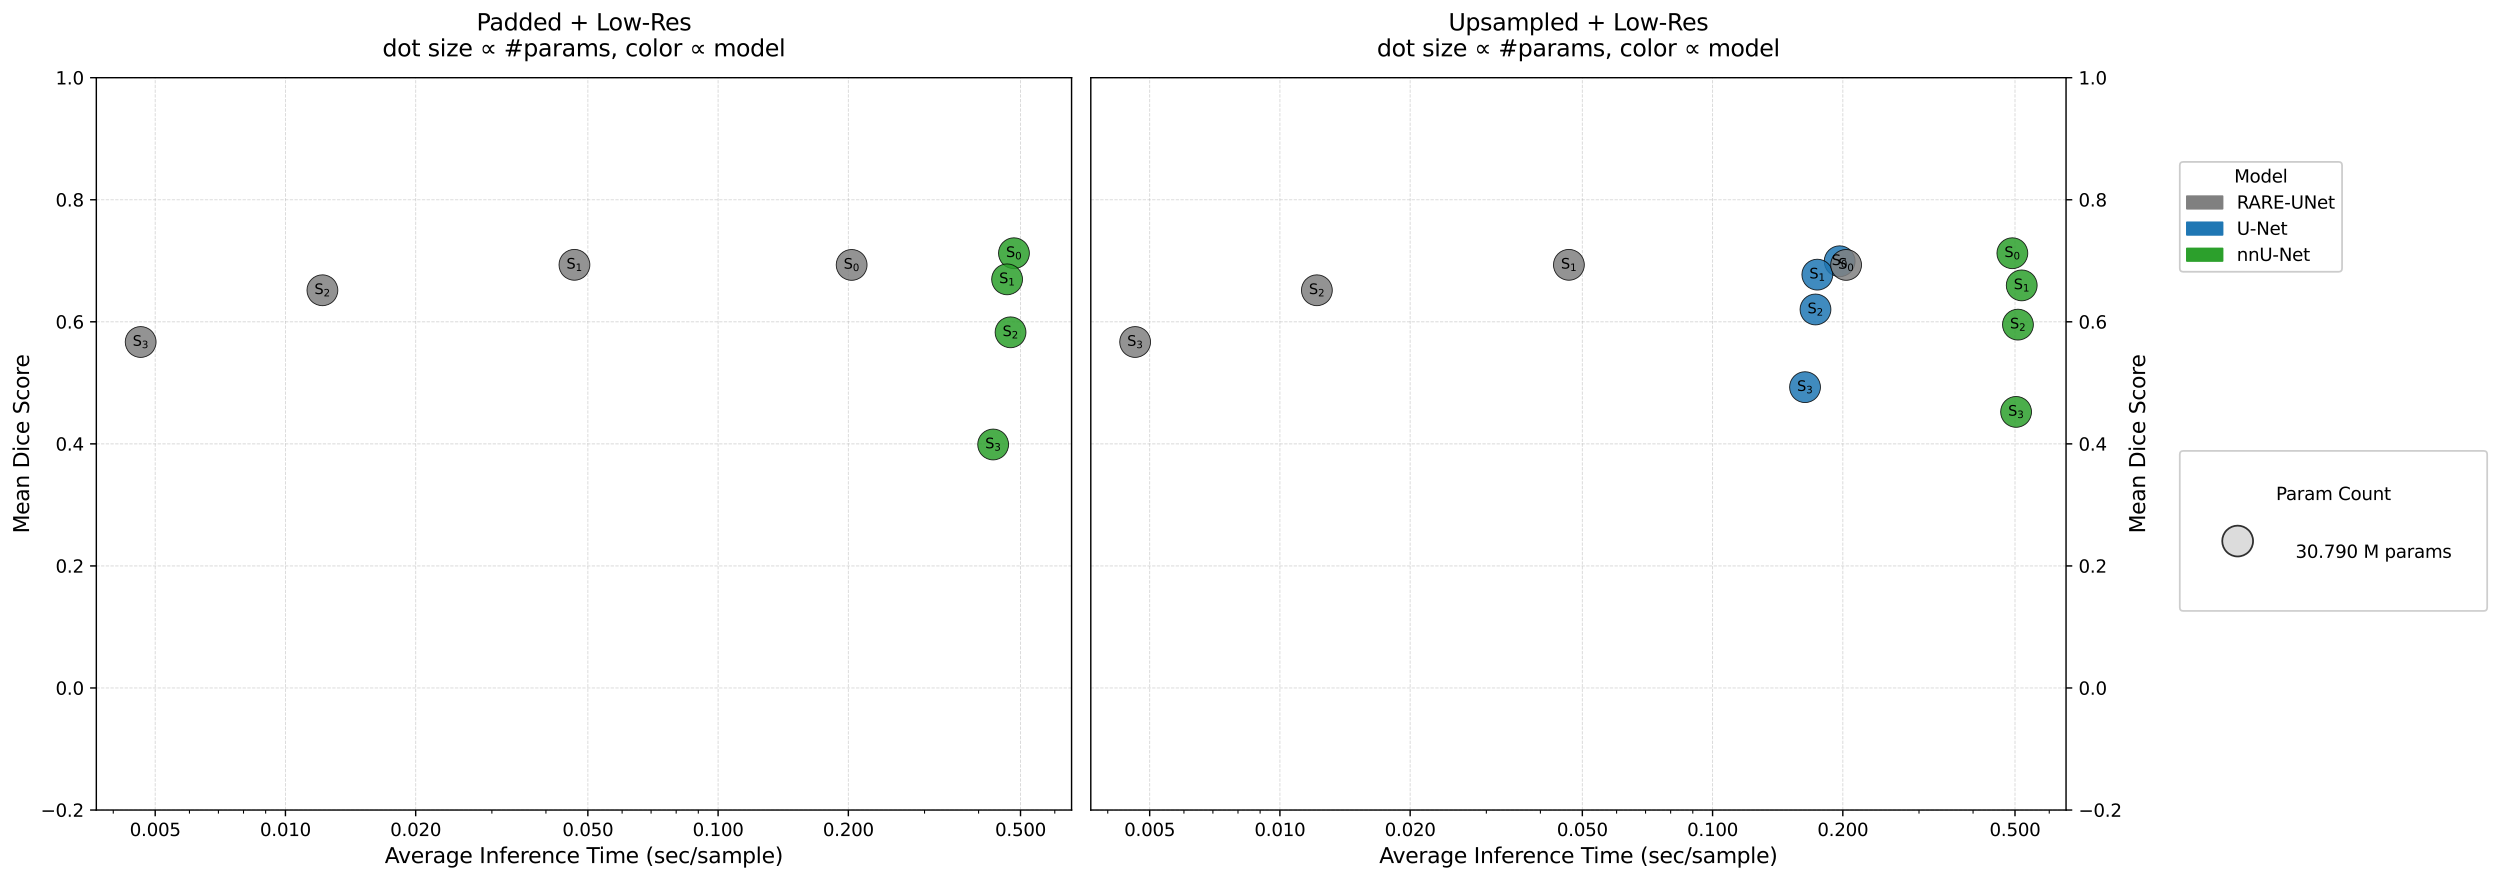 <?xml version="1.0" encoding="utf-8" standalone="no"?>
<!DOCTYPE svg PUBLIC "-//W3C//DTD SVG 1.1//EN"
  "http://www.w3.org/Graphics/SVG/1.1/DTD/svg11.dtd">
<svg xmlns:xlink="http://www.w3.org/1999/xlink" width="1404.057pt" height="494.431pt" viewBox="0 0 1404.057 494.431" xmlns="http://www.w3.org/2000/svg" version="1.1">
 <defs>
  <style type="text/css">*{stroke-linejoin: round; stroke-linecap: butt}</style>
 </defs>
 <g id="figure_1">
  <g id="patch_1">
   <path d="M 0 494.431 
L 1404.057 494.431 
L 1404.057 0 
L 0 0 
z
" style="fill: #ffffff"/>
  </g>
  <g id="axes_1">
   <g id="patch_2">
    <path d="M 54.097 454.939 
L 601.817 454.939 
L 601.817 43.635 
L 54.097 43.635 
z
" style="fill: #ffffff"/>
   </g>
   <g id="PathCollection_1"/>
   <g id="matplotlib.axis_1">
    <g id="xtick_1">
     <g id="line2d_1">
      <path d="M 87.161 454.939 
L 87.161 43.635 
" clip-path="url(#p2efaa6cbaa)" style="fill: none; stroke-dasharray: 1.85,0.8; stroke-dashoffset: 0; stroke: #b0b0b0; stroke-opacity: 0.5; stroke-width: 0.5"/>
     </g>
     <g id="line2d_2">
      <defs>
       <path id="m67627cfce3" d="M 0 0 
L 0 3.5 
" style="stroke: #000000; stroke-width: 0.8"/>
      </defs>
      <g>
       <use xlink:href="#m67627cfce3" x="87.161" y="454.939" style="stroke: #000000; stroke-width: 0.8"/>
      </g>
     </g>
     <g id="text_1">
      <!-- 0.005 -->
      <g transform="translate(72.847 469.538) scale(0.1 -0.1)">
       <defs>
        <path id="DejaVuSans-30" d="M 2034 4250 
Q 1547 4250 1301 3770 
Q 1056 3291 1056 2328 
Q 1056 1369 1301 889 
Q 1547 409 2034 409 
Q 2525 409 2770 889 
Q 3016 1369 3016 2328 
Q 3016 3291 2770 3770 
Q 2525 4250 2034 4250 
z
M 2034 4750 
Q 2819 4750 3233 4129 
Q 3647 3509 3647 2328 
Q 3647 1150 3233 529 
Q 2819 -91 2034 -91 
Q 1250 -91 836 529 
Q 422 1150 422 2328 
Q 422 3509 836 4129 
Q 1250 4750 2034 4750 
z
" transform="scale(0.016)"/>
        <path id="DejaVuSans-2e" d="M 684 794 
L 1344 794 
L 1344 0 
L 684 0 
L 684 794 
z
" transform="scale(0.016)"/>
        <path id="DejaVuSans-35" d="M 691 4666 
L 3169 4666 
L 3169 4134 
L 1269 4134 
L 1269 2991 
Q 1406 3038 1543 3061 
Q 1681 3084 1819 3084 
Q 2600 3084 3056 2656 
Q 3513 2228 3513 1497 
Q 3513 744 3044 326 
Q 2575 -91 1722 -91 
Q 1428 -91 1123 -41 
Q 819 9 494 109 
L 494 744 
Q 775 591 1075 516 
Q 1375 441 1709 441 
Q 2250 441 2565 725 
Q 2881 1009 2881 1497 
Q 2881 1984 2565 2268 
Q 2250 2553 1709 2553 
Q 1456 2553 1204 2497 
Q 953 2441 691 2322 
L 691 4666 
z
" transform="scale(0.016)"/>
       </defs>
       <use xlink:href="#DejaVuSans-30"/>
       <use xlink:href="#DejaVuSans-2e" transform="translate(63.623 0)"/>
       <use xlink:href="#DejaVuSans-30" transform="translate(95.41 0)"/>
       <use xlink:href="#DejaVuSans-30" transform="translate(159.033 0)"/>
       <use xlink:href="#DejaVuSans-35" transform="translate(222.656 0)"/>
      </g>
     </g>
    </g>
    <g id="xtick_2">
     <g id="line2d_3">
      <path d="M 160.309 454.939 
L 160.309 43.635 
" clip-path="url(#p2efaa6cbaa)" style="fill: none; stroke-dasharray: 1.85,0.8; stroke-dashoffset: 0; stroke: #b0b0b0; stroke-opacity: 0.5; stroke-width: 0.5"/>
     </g>
     <g id="line2d_4">
      <g>
       <use xlink:href="#m67627cfce3" x="160.309" y="454.939" style="stroke: #000000; stroke-width: 0.8"/>
      </g>
     </g>
     <g id="text_2">
      <!-- 0.010 -->
      <g transform="translate(145.995 469.538) scale(0.1 -0.1)">
       <defs>
        <path id="DejaVuSans-31" d="M 794 531 
L 1825 531 
L 1825 4091 
L 703 3866 
L 703 4441 
L 1819 4666 
L 2450 4666 
L 2450 531 
L 3481 531 
L 3481 0 
L 794 0 
L 794 531 
z
" transform="scale(0.016)"/>
       </defs>
       <use xlink:href="#DejaVuSans-30"/>
       <use xlink:href="#DejaVuSans-2e" transform="translate(63.623 0)"/>
       <use xlink:href="#DejaVuSans-30" transform="translate(95.41 0)"/>
       <use xlink:href="#DejaVuSans-31" transform="translate(159.033 0)"/>
       <use xlink:href="#DejaVuSans-30" transform="translate(222.656 0)"/>
      </g>
     </g>
    </g>
    <g id="xtick_3">
     <g id="line2d_5">
      <path d="M 233.458 454.939 
L 233.458 43.635 
" clip-path="url(#p2efaa6cbaa)" style="fill: none; stroke-dasharray: 1.85,0.8; stroke-dashoffset: 0; stroke: #b0b0b0; stroke-opacity: 0.5; stroke-width: 0.5"/>
     </g>
     <g id="line2d_6">
      <g>
       <use xlink:href="#m67627cfce3" x="233.458" y="454.939" style="stroke: #000000; stroke-width: 0.8"/>
      </g>
     </g>
     <g id="text_3">
      <!-- 0.020 -->
      <g transform="translate(219.143 469.538) scale(0.1 -0.1)">
       <defs>
        <path id="DejaVuSans-32" d="M 1228 531 
L 3431 531 
L 3431 0 
L 469 0 
L 469 531 
Q 828 903 1448 1529 
Q 2069 2156 2228 2338 
Q 2531 2678 2651 2914 
Q 2772 3150 2772 3378 
Q 2772 3750 2511 3984 
Q 2250 4219 1831 4219 
Q 1534 4219 1204 4116 
Q 875 4013 500 3803 
L 500 4441 
Q 881 4594 1212 4672 
Q 1544 4750 1819 4750 
Q 2544 4750 2975 4387 
Q 3406 4025 3406 3419 
Q 3406 3131 3298 2873 
Q 3191 2616 2906 2266 
Q 2828 2175 2409 1742 
Q 1991 1309 1228 531 
z
" transform="scale(0.016)"/>
       </defs>
       <use xlink:href="#DejaVuSans-30"/>
       <use xlink:href="#DejaVuSans-2e" transform="translate(63.623 0)"/>
       <use xlink:href="#DejaVuSans-30" transform="translate(95.41 0)"/>
       <use xlink:href="#DejaVuSans-32" transform="translate(159.033 0)"/>
       <use xlink:href="#DejaVuSans-30" transform="translate(222.656 0)"/>
      </g>
     </g>
    </g>
    <g id="xtick_4">
     <g id="line2d_7">
      <path d="M 330.154 454.939 
L 330.154 43.635 
" clip-path="url(#p2efaa6cbaa)" style="fill: none; stroke-dasharray: 1.85,0.8; stroke-dashoffset: 0; stroke: #b0b0b0; stroke-opacity: 0.5; stroke-width: 0.5"/>
     </g>
     <g id="line2d_8">
      <g>
       <use xlink:href="#m67627cfce3" x="330.154" y="454.939" style="stroke: #000000; stroke-width: 0.8"/>
      </g>
     </g>
     <g id="text_4">
      <!-- 0.050 -->
      <g transform="translate(315.84 469.538) scale(0.1 -0.1)">
       <use xlink:href="#DejaVuSans-30"/>
       <use xlink:href="#DejaVuSans-2e" transform="translate(63.623 0)"/>
       <use xlink:href="#DejaVuSans-30" transform="translate(95.41 0)"/>
       <use xlink:href="#DejaVuSans-35" transform="translate(159.033 0)"/>
       <use xlink:href="#DejaVuSans-30" transform="translate(222.656 0)"/>
      </g>
     </g>
    </g>
    <g id="xtick_5">
     <g id="line2d_9">
      <path d="M 403.302 454.939 
L 403.302 43.635 
" clip-path="url(#p2efaa6cbaa)" style="fill: none; stroke-dasharray: 1.85,0.8; stroke-dashoffset: 0; stroke: #b0b0b0; stroke-opacity: 0.5; stroke-width: 0.5"/>
     </g>
     <g id="line2d_10">
      <g>
       <use xlink:href="#m67627cfce3" x="403.302" y="454.939" style="stroke: #000000; stroke-width: 0.8"/>
      </g>
     </g>
     <g id="text_5">
      <!-- 0.100 -->
      <g transform="translate(388.988 469.538) scale(0.1 -0.1)">
       <use xlink:href="#DejaVuSans-30"/>
       <use xlink:href="#DejaVuSans-2e" transform="translate(63.623 0)"/>
       <use xlink:href="#DejaVuSans-31" transform="translate(95.41 0)"/>
       <use xlink:href="#DejaVuSans-30" transform="translate(159.033 0)"/>
       <use xlink:href="#DejaVuSans-30" transform="translate(222.656 0)"/>
      </g>
     </g>
    </g>
    <g id="xtick_6">
     <g id="line2d_11">
      <path d="M 476.451 454.939 
L 476.451 43.635 
" clip-path="url(#p2efaa6cbaa)" style="fill: none; stroke-dasharray: 1.85,0.8; stroke-dashoffset: 0; stroke: #b0b0b0; stroke-opacity: 0.5; stroke-width: 0.5"/>
     </g>
     <g id="line2d_12">
      <g>
       <use xlink:href="#m67627cfce3" x="476.451" y="454.939" style="stroke: #000000; stroke-width: 0.8"/>
      </g>
     </g>
     <g id="text_6">
      <!-- 0.200 -->
      <g transform="translate(462.136 469.538) scale(0.1 -0.1)">
       <use xlink:href="#DejaVuSans-30"/>
       <use xlink:href="#DejaVuSans-2e" transform="translate(63.623 0)"/>
       <use xlink:href="#DejaVuSans-32" transform="translate(95.41 0)"/>
       <use xlink:href="#DejaVuSans-30" transform="translate(159.033 0)"/>
       <use xlink:href="#DejaVuSans-30" transform="translate(222.656 0)"/>
      </g>
     </g>
    </g>
    <g id="xtick_7">
     <g id="line2d_13">
      <path d="M 573.147 454.939 
L 573.147 43.635 
" clip-path="url(#p2efaa6cbaa)" style="fill: none; stroke-dasharray: 1.85,0.8; stroke-dashoffset: 0; stroke: #b0b0b0; stroke-opacity: 0.5; stroke-width: 0.5"/>
     </g>
     <g id="line2d_14">
      <g>
       <use xlink:href="#m67627cfce3" x="573.147" y="454.939" style="stroke: #000000; stroke-width: 0.8"/>
      </g>
     </g>
     <g id="text_7">
      <!-- 0.500 -->
      <g transform="translate(558.833 469.538) scale(0.1 -0.1)">
       <use xlink:href="#DejaVuSans-30"/>
       <use xlink:href="#DejaVuSans-2e" transform="translate(63.623 0)"/>
       <use xlink:href="#DejaVuSans-35" transform="translate(95.41 0)"/>
       <use xlink:href="#DejaVuSans-30" transform="translate(159.033 0)"/>
       <use xlink:href="#DejaVuSans-30" transform="translate(222.656 0)"/>
      </g>
     </g>
    </g>
    <g id="xtick_8">
     <g id="line2d_15">
      <defs>
       <path id="m2a1ffadb4f" d="M 0 0 
L 0 2 
" style="stroke: #000000; stroke-width: 0.6"/>
      </defs>
      <g>
       <use xlink:href="#m2a1ffadb4f" x="63.613" y="454.939" style="stroke: #000000; stroke-width: 0.6"/>
      </g>
     </g>
    </g>
    <g id="xtick_9">
     <g id="line2d_16">
      <g>
       <use xlink:href="#m2a1ffadb4f" x="106.402" y="454.939" style="stroke: #000000; stroke-width: 0.6"/>
      </g>
     </g>
    </g>
    <g id="xtick_10">
     <g id="line2d_17">
      <g>
       <use xlink:href="#m2a1ffadb4f" x="122.669" y="454.939" style="stroke: #000000; stroke-width: 0.6"/>
      </g>
     </g>
    </g>
    <g id="xtick_11">
     <g id="line2d_18">
      <g>
       <use xlink:href="#m2a1ffadb4f" x="136.761" y="454.939" style="stroke: #000000; stroke-width: 0.6"/>
      </g>
     </g>
    </g>
    <g id="xtick_12">
     <g id="line2d_19">
      <g>
       <use xlink:href="#m2a1ffadb4f" x="149.191" y="454.939" style="stroke: #000000; stroke-width: 0.6"/>
      </g>
     </g>
    </g>
    <g id="xtick_13">
     <g id="line2d_20">
      <g>
       <use xlink:href="#m2a1ffadb4f" x="276.246" y="454.939" style="stroke: #000000; stroke-width: 0.6"/>
      </g>
     </g>
    </g>
    <g id="xtick_14">
     <g id="line2d_21">
      <g>
       <use xlink:href="#m2a1ffadb4f" x="306.606" y="454.939" style="stroke: #000000; stroke-width: 0.6"/>
      </g>
     </g>
    </g>
    <g id="xtick_15">
     <g id="line2d_22">
      <g>
       <use xlink:href="#m2a1ffadb4f" x="349.395" y="454.939" style="stroke: #000000; stroke-width: 0.6"/>
      </g>
     </g>
    </g>
    <g id="xtick_16">
     <g id="line2d_23">
      <g>
       <use xlink:href="#m2a1ffadb4f" x="365.662" y="454.939" style="stroke: #000000; stroke-width: 0.6"/>
      </g>
     </g>
    </g>
    <g id="xtick_17">
     <g id="line2d_24">
      <g>
       <use xlink:href="#m2a1ffadb4f" x="379.754" y="454.939" style="stroke: #000000; stroke-width: 0.6"/>
      </g>
     </g>
    </g>
    <g id="xtick_18">
     <g id="line2d_25">
      <g>
       <use xlink:href="#m2a1ffadb4f" x="392.184" y="454.939" style="stroke: #000000; stroke-width: 0.6"/>
      </g>
     </g>
    </g>
    <g id="xtick_19">
     <g id="line2d_26">
      <g>
       <use xlink:href="#m2a1ffadb4f" x="519.239" y="454.939" style="stroke: #000000; stroke-width: 0.6"/>
      </g>
     </g>
    </g>
    <g id="xtick_20">
     <g id="line2d_27">
      <g>
       <use xlink:href="#m2a1ffadb4f" x="549.599" y="454.939" style="stroke: #000000; stroke-width: 0.6"/>
      </g>
     </g>
    </g>
    <g id="xtick_21">
     <g id="line2d_28">
      <g>
       <use xlink:href="#m2a1ffadb4f" x="592.388" y="454.939" style="stroke: #000000; stroke-width: 0.6"/>
      </g>
     </g>
    </g>
    <g id="text_8">
     <!-- Average Inference Time (sec/sample) -->
     <g transform="translate(216.088 484.735) scale(0.12 -0.12)">
      <defs>
       <path id="DejaVuSans-41" d="M 2188 4044 
L 1331 1722 
L 3047 1722 
L 2188 4044 
z
M 1831 4666 
L 2547 4666 
L 4325 0 
L 3669 0 
L 3244 1197 
L 1141 1197 
L 716 0 
L 50 0 
L 1831 4666 
z
" transform="scale(0.016)"/>
       <path id="DejaVuSans-76" d="M 191 3500 
L 800 3500 
L 1894 563 
L 2988 3500 
L 3597 3500 
L 2284 0 
L 1503 0 
L 191 3500 
z
" transform="scale(0.016)"/>
       <path id="DejaVuSans-65" d="M 3597 1894 
L 3597 1613 
L 953 1613 
Q 991 1019 1311 708 
Q 1631 397 2203 397 
Q 2534 397 2845 478 
Q 3156 559 3463 722 
L 3463 178 
Q 3153 47 2828 -22 
Q 2503 -91 2169 -91 
Q 1331 -91 842 396 
Q 353 884 353 1716 
Q 353 2575 817 3079 
Q 1281 3584 2069 3584 
Q 2775 3584 3186 3129 
Q 3597 2675 3597 1894 
z
M 3022 2063 
Q 3016 2534 2758 2815 
Q 2500 3097 2075 3097 
Q 1594 3097 1305 2825 
Q 1016 2553 972 2059 
L 3022 2063 
z
" transform="scale(0.016)"/>
       <path id="DejaVuSans-72" d="M 2631 2963 
Q 2534 3019 2420 3045 
Q 2306 3072 2169 3072 
Q 1681 3072 1420 2755 
Q 1159 2438 1159 1844 
L 1159 0 
L 581 0 
L 581 3500 
L 1159 3500 
L 1159 2956 
Q 1341 3275 1631 3429 
Q 1922 3584 2338 3584 
Q 2397 3584 2469 3576 
Q 2541 3569 2628 3553 
L 2631 2963 
z
" transform="scale(0.016)"/>
       <path id="DejaVuSans-61" d="M 2194 1759 
Q 1497 1759 1228 1600 
Q 959 1441 959 1056 
Q 959 750 1161 570 
Q 1363 391 1709 391 
Q 2188 391 2477 730 
Q 2766 1069 2766 1631 
L 2766 1759 
L 2194 1759 
z
M 3341 1997 
L 3341 0 
L 2766 0 
L 2766 531 
Q 2569 213 2275 61 
Q 1981 -91 1556 -91 
Q 1019 -91 701 211 
Q 384 513 384 1019 
Q 384 1609 779 1909 
Q 1175 2209 1959 2209 
L 2766 2209 
L 2766 2266 
Q 2766 2663 2505 2880 
Q 2244 3097 1772 3097 
Q 1472 3097 1187 3025 
Q 903 2953 641 2809 
L 641 3341 
Q 956 3463 1253 3523 
Q 1550 3584 1831 3584 
Q 2591 3584 2966 3190 
Q 3341 2797 3341 1997 
z
" transform="scale(0.016)"/>
       <path id="DejaVuSans-67" d="M 2906 1791 
Q 2906 2416 2648 2759 
Q 2391 3103 1925 3103 
Q 1463 3103 1205 2759 
Q 947 2416 947 1791 
Q 947 1169 1205 825 
Q 1463 481 1925 481 
Q 2391 481 2648 825 
Q 2906 1169 2906 1791 
z
M 3481 434 
Q 3481 -459 3084 -895 
Q 2688 -1331 1869 -1331 
Q 1566 -1331 1297 -1286 
Q 1028 -1241 775 -1147 
L 775 -588 
Q 1028 -725 1275 -790 
Q 1522 -856 1778 -856 
Q 2344 -856 2625 -561 
Q 2906 -266 2906 331 
L 2906 616 
Q 2728 306 2450 153 
Q 2172 0 1784 0 
Q 1141 0 747 490 
Q 353 981 353 1791 
Q 353 2603 747 3093 
Q 1141 3584 1784 3584 
Q 2172 3584 2450 3431 
Q 2728 3278 2906 2969 
L 2906 3500 
L 3481 3500 
L 3481 434 
z
" transform="scale(0.016)"/>
       <path id="DejaVuSans-20" transform="scale(0.016)"/>
       <path id="DejaVuSans-49" d="M 628 4666 
L 1259 4666 
L 1259 0 
L 628 0 
L 628 4666 
z
" transform="scale(0.016)"/>
       <path id="DejaVuSans-6e" d="M 3513 2113 
L 3513 0 
L 2938 0 
L 2938 2094 
Q 2938 2591 2744 2837 
Q 2550 3084 2163 3084 
Q 1697 3084 1428 2787 
Q 1159 2491 1159 1978 
L 1159 0 
L 581 0 
L 581 3500 
L 1159 3500 
L 1159 2956 
Q 1366 3272 1645 3428 
Q 1925 3584 2291 3584 
Q 2894 3584 3203 3211 
Q 3513 2838 3513 2113 
z
" transform="scale(0.016)"/>
       <path id="DejaVuSans-66" d="M 2375 4863 
L 2375 4384 
L 1825 4384 
Q 1516 4384 1395 4259 
Q 1275 4134 1275 3809 
L 1275 3500 
L 2222 3500 
L 2222 3053 
L 1275 3053 
L 1275 0 
L 697 0 
L 697 3053 
L 147 3053 
L 147 3500 
L 697 3500 
L 697 3744 
Q 697 4328 969 4595 
Q 1241 4863 1831 4863 
L 2375 4863 
z
" transform="scale(0.016)"/>
       <path id="DejaVuSans-63" d="M 3122 3366 
L 3122 2828 
Q 2878 2963 2633 3030 
Q 2388 3097 2138 3097 
Q 1578 3097 1268 2742 
Q 959 2388 959 1747 
Q 959 1106 1268 751 
Q 1578 397 2138 397 
Q 2388 397 2633 464 
Q 2878 531 3122 666 
L 3122 134 
Q 2881 22 2623 -34 
Q 2366 -91 2075 -91 
Q 1284 -91 818 406 
Q 353 903 353 1747 
Q 353 2603 823 3093 
Q 1294 3584 2113 3584 
Q 2378 3584 2631 3529 
Q 2884 3475 3122 3366 
z
" transform="scale(0.016)"/>
       <path id="DejaVuSans-54" d="M -19 4666 
L 3928 4666 
L 3928 4134 
L 2272 4134 
L 2272 0 
L 1638 0 
L 1638 4134 
L -19 4134 
L -19 4666 
z
" transform="scale(0.016)"/>
       <path id="DejaVuSans-69" d="M 603 3500 
L 1178 3500 
L 1178 0 
L 603 0 
L 603 3500 
z
M 603 4863 
L 1178 4863 
L 1178 4134 
L 603 4134 
L 603 4863 
z
" transform="scale(0.016)"/>
       <path id="DejaVuSans-6d" d="M 3328 2828 
Q 3544 3216 3844 3400 
Q 4144 3584 4550 3584 
Q 5097 3584 5394 3201 
Q 5691 2819 5691 2113 
L 5691 0 
L 5113 0 
L 5113 2094 
Q 5113 2597 4934 2840 
Q 4756 3084 4391 3084 
Q 3944 3084 3684 2787 
Q 3425 2491 3425 1978 
L 3425 0 
L 2847 0 
L 2847 2094 
Q 2847 2600 2669 2842 
Q 2491 3084 2119 3084 
Q 1678 3084 1418 2786 
Q 1159 2488 1159 1978 
L 1159 0 
L 581 0 
L 581 3500 
L 1159 3500 
L 1159 2956 
Q 1356 3278 1631 3431 
Q 1906 3584 2284 3584 
Q 2666 3584 2933 3390 
Q 3200 3197 3328 2828 
z
" transform="scale(0.016)"/>
       <path id="DejaVuSans-28" d="M 1984 4856 
Q 1566 4138 1362 3434 
Q 1159 2731 1159 2009 
Q 1159 1288 1364 580 
Q 1569 -128 1984 -844 
L 1484 -844 
Q 1016 -109 783 600 
Q 550 1309 550 2009 
Q 550 2706 781 3412 
Q 1013 4119 1484 4856 
L 1984 4856 
z
" transform="scale(0.016)"/>
       <path id="DejaVuSans-73" d="M 2834 3397 
L 2834 2853 
Q 2591 2978 2328 3040 
Q 2066 3103 1784 3103 
Q 1356 3103 1142 2972 
Q 928 2841 928 2578 
Q 928 2378 1081 2264 
Q 1234 2150 1697 2047 
L 1894 2003 
Q 2506 1872 2764 1633 
Q 3022 1394 3022 966 
Q 3022 478 2636 193 
Q 2250 -91 1575 -91 
Q 1294 -91 989 -36 
Q 684 19 347 128 
L 347 722 
Q 666 556 975 473 
Q 1284 391 1588 391 
Q 1994 391 2212 530 
Q 2431 669 2431 922 
Q 2431 1156 2273 1281 
Q 2116 1406 1581 1522 
L 1381 1569 
Q 847 1681 609 1914 
Q 372 2147 372 2553 
Q 372 3047 722 3315 
Q 1072 3584 1716 3584 
Q 2034 3584 2315 3537 
Q 2597 3491 2834 3397 
z
" transform="scale(0.016)"/>
       <path id="DejaVuSans-2f" d="M 1625 4666 
L 2156 4666 
L 531 -594 
L 0 -594 
L 1625 4666 
z
" transform="scale(0.016)"/>
       <path id="DejaVuSans-70" d="M 1159 525 
L 1159 -1331 
L 581 -1331 
L 581 3500 
L 1159 3500 
L 1159 2969 
Q 1341 3281 1617 3432 
Q 1894 3584 2278 3584 
Q 2916 3584 3314 3078 
Q 3713 2572 3713 1747 
Q 3713 922 3314 415 
Q 2916 -91 2278 -91 
Q 1894 -91 1617 61 
Q 1341 213 1159 525 
z
M 3116 1747 
Q 3116 2381 2855 2742 
Q 2594 3103 2138 3103 
Q 1681 3103 1420 2742 
Q 1159 2381 1159 1747 
Q 1159 1113 1420 752 
Q 1681 391 2138 391 
Q 2594 391 2855 752 
Q 3116 1113 3116 1747 
z
" transform="scale(0.016)"/>
       <path id="DejaVuSans-6c" d="M 603 4863 
L 1178 4863 
L 1178 0 
L 603 0 
L 603 4863 
z
" transform="scale(0.016)"/>
       <path id="DejaVuSans-29" d="M 513 4856 
L 1013 4856 
Q 1481 4119 1714 3412 
Q 1947 2706 1947 2009 
Q 1947 1309 1714 600 
Q 1481 -109 1013 -844 
L 513 -844 
Q 928 -128 1133 580 
Q 1338 1288 1338 2009 
Q 1338 2731 1133 3434 
Q 928 4138 513 4856 
z
" transform="scale(0.016)"/>
      </defs>
      <use xlink:href="#DejaVuSans-41"/>
      <use xlink:href="#DejaVuSans-76" transform="translate(62.533 0)"/>
      <use xlink:href="#DejaVuSans-65" transform="translate(121.713 0)"/>
      <use xlink:href="#DejaVuSans-72" transform="translate(183.236 0)"/>
      <use xlink:href="#DejaVuSans-61" transform="translate(224.35 0)"/>
      <use xlink:href="#DejaVuSans-67" transform="translate(285.629 0)"/>
      <use xlink:href="#DejaVuSans-65" transform="translate(349.105 0)"/>
      <use xlink:href="#DejaVuSans-20" transform="translate(410.629 0)"/>
      <use xlink:href="#DejaVuSans-49" transform="translate(442.416 0)"/>
      <use xlink:href="#DejaVuSans-6e" transform="translate(471.908 0)"/>
      <use xlink:href="#DejaVuSans-66" transform="translate(535.287 0)"/>
      <use xlink:href="#DejaVuSans-65" transform="translate(570.492 0)"/>
      <use xlink:href="#DejaVuSans-72" transform="translate(632.016 0)"/>
      <use xlink:href="#DejaVuSans-65" transform="translate(670.879 0)"/>
      <use xlink:href="#DejaVuSans-6e" transform="translate(732.402 0)"/>
      <use xlink:href="#DejaVuSans-63" transform="translate(795.781 0)"/>
      <use xlink:href="#DejaVuSans-65" transform="translate(850.762 0)"/>
      <use xlink:href="#DejaVuSans-20" transform="translate(912.285 0)"/>
      <use xlink:href="#DejaVuSans-54" transform="translate(944.072 0)"/>
      <use xlink:href="#DejaVuSans-69" transform="translate(1002.031 0)"/>
      <use xlink:href="#DejaVuSans-6d" transform="translate(1029.814 0)"/>
      <use xlink:href="#DejaVuSans-65" transform="translate(1127.227 0)"/>
      <use xlink:href="#DejaVuSans-20" transform="translate(1188.75 0)"/>
      <use xlink:href="#DejaVuSans-28" transform="translate(1220.537 0)"/>
      <use xlink:href="#DejaVuSans-73" transform="translate(1259.551 0)"/>
      <use xlink:href="#DejaVuSans-65" transform="translate(1311.65 0)"/>
      <use xlink:href="#DejaVuSans-63" transform="translate(1373.174 0)"/>
      <use xlink:href="#DejaVuSans-2f" transform="translate(1428.154 0)"/>
      <use xlink:href="#DejaVuSans-73" transform="translate(1461.846 0)"/>
      <use xlink:href="#DejaVuSans-61" transform="translate(1513.945 0)"/>
      <use xlink:href="#DejaVuSans-6d" transform="translate(1575.225 0)"/>
      <use xlink:href="#DejaVuSans-70" transform="translate(1672.637 0)"/>
      <use xlink:href="#DejaVuSans-6c" transform="translate(1736.113 0)"/>
      <use xlink:href="#DejaVuSans-65" transform="translate(1763.896 0)"/>
      <use xlink:href="#DejaVuSans-29" transform="translate(1825.42 0)"/>
     </g>
    </g>
   </g>
   <g id="matplotlib.axis_2">
    <g id="ytick_1">
     <g id="line2d_29">
      <path d="M 54.097 454.939 
L 601.817 454.939 
" clip-path="url(#p2efaa6cbaa)" style="fill: none; stroke-dasharray: 1.85,0.8; stroke-dashoffset: 0; stroke: #b0b0b0; stroke-opacity: 0.5; stroke-width: 0.5"/>
     </g>
     <g id="line2d_30">
      <defs>
       <path id="mf000ea28bc" d="M 0 0 
L -3.5 0 
" style="stroke: #000000; stroke-width: 0.8"/>
      </defs>
      <g>
       <use xlink:href="#mf000ea28bc" x="54.097" y="454.939" style="stroke: #000000; stroke-width: 0.8"/>
      </g>
     </g>
     <g id="text_9">
      <!-- −0.2 -->
      <g transform="translate(22.814 458.738) scale(0.1 -0.1)">
       <defs>
        <path id="DejaVuSans-2212" d="M 678 2272 
L 4684 2272 
L 4684 1741 
L 678 1741 
L 678 2272 
z
" transform="scale(0.016)"/>
       </defs>
       <use xlink:href="#DejaVuSans-2212"/>
       <use xlink:href="#DejaVuSans-30" transform="translate(83.789 0)"/>
       <use xlink:href="#DejaVuSans-2e" transform="translate(147.412 0)"/>
       <use xlink:href="#DejaVuSans-32" transform="translate(179.199 0)"/>
      </g>
     </g>
    </g>
    <g id="ytick_2">
     <g id="line2d_31">
      <path d="M 54.097 386.388 
L 601.817 386.388 
" clip-path="url(#p2efaa6cbaa)" style="fill: none; stroke-dasharray: 1.85,0.8; stroke-dashoffset: 0; stroke: #b0b0b0; stroke-opacity: 0.5; stroke-width: 0.5"/>
     </g>
     <g id="line2d_32">
      <g>
       <use xlink:href="#mf000ea28bc" x="54.097" y="386.388" style="stroke: #000000; stroke-width: 0.8"/>
      </g>
     </g>
     <g id="text_10">
      <!-- 0.0 -->
      <g transform="translate(31.193 390.188) scale(0.1 -0.1)">
       <use xlink:href="#DejaVuSans-30"/>
       <use xlink:href="#DejaVuSans-2e" transform="translate(63.623 0)"/>
       <use xlink:href="#DejaVuSans-30" transform="translate(95.41 0)"/>
      </g>
     </g>
    </g>
    <g id="ytick_3">
     <g id="line2d_33">
      <path d="M 54.097 317.838 
L 601.817 317.838 
" clip-path="url(#p2efaa6cbaa)" style="fill: none; stroke-dasharray: 1.85,0.8; stroke-dashoffset: 0; stroke: #b0b0b0; stroke-opacity: 0.5; stroke-width: 0.5"/>
     </g>
     <g id="line2d_34">
      <g>
       <use xlink:href="#mf000ea28bc" x="54.097" y="317.838" style="stroke: #000000; stroke-width: 0.8"/>
      </g>
     </g>
     <g id="text_11">
      <!-- 0.2 -->
      <g transform="translate(31.193 321.637) scale(0.1 -0.1)">
       <use xlink:href="#DejaVuSans-30"/>
       <use xlink:href="#DejaVuSans-2e" transform="translate(63.623 0)"/>
       <use xlink:href="#DejaVuSans-32" transform="translate(95.41 0)"/>
      </g>
     </g>
    </g>
    <g id="ytick_4">
     <g id="line2d_35">
      <path d="M 54.097 249.287 
L 601.817 249.287 
" clip-path="url(#p2efaa6cbaa)" style="fill: none; stroke-dasharray: 1.85,0.8; stroke-dashoffset: 0; stroke: #b0b0b0; stroke-opacity: 0.5; stroke-width: 0.5"/>
     </g>
     <g id="line2d_36">
      <g>
       <use xlink:href="#mf000ea28bc" x="54.097" y="249.287" style="stroke: #000000; stroke-width: 0.8"/>
      </g>
     </g>
     <g id="text_12">
      <!-- 0.4 -->
      <g transform="translate(31.193 253.086) scale(0.1 -0.1)">
       <defs>
        <path id="DejaVuSans-34" d="M 2419 4116 
L 825 1625 
L 2419 1625 
L 2419 4116 
z
M 2253 4666 
L 3047 4666 
L 3047 1625 
L 3713 1625 
L 3713 1100 
L 3047 1100 
L 3047 0 
L 2419 0 
L 2419 1100 
L 313 1100 
L 313 1709 
L 2253 4666 
z
" transform="scale(0.016)"/>
       </defs>
       <use xlink:href="#DejaVuSans-30"/>
       <use xlink:href="#DejaVuSans-2e" transform="translate(63.623 0)"/>
       <use xlink:href="#DejaVuSans-34" transform="translate(95.41 0)"/>
      </g>
     </g>
    </g>
    <g id="ytick_5">
     <g id="line2d_37">
      <path d="M 54.097 180.736 
L 601.817 180.736 
" clip-path="url(#p2efaa6cbaa)" style="fill: none; stroke-dasharray: 1.85,0.8; stroke-dashoffset: 0; stroke: #b0b0b0; stroke-opacity: 0.5; stroke-width: 0.5"/>
     </g>
     <g id="line2d_38">
      <g>
       <use xlink:href="#mf000ea28bc" x="54.097" y="180.736" style="stroke: #000000; stroke-width: 0.8"/>
      </g>
     </g>
     <g id="text_13">
      <!-- 0.6 -->
      <g transform="translate(31.193 184.536) scale(0.1 -0.1)">
       <defs>
        <path id="DejaVuSans-36" d="M 2113 2584 
Q 1688 2584 1439 2293 
Q 1191 2003 1191 1497 
Q 1191 994 1439 701 
Q 1688 409 2113 409 
Q 2538 409 2786 701 
Q 3034 994 3034 1497 
Q 3034 2003 2786 2293 
Q 2538 2584 2113 2584 
z
M 3366 4563 
L 3366 3988 
Q 3128 4100 2886 4159 
Q 2644 4219 2406 4219 
Q 1781 4219 1451 3797 
Q 1122 3375 1075 2522 
Q 1259 2794 1537 2939 
Q 1816 3084 2150 3084 
Q 2853 3084 3261 2657 
Q 3669 2231 3669 1497 
Q 3669 778 3244 343 
Q 2819 -91 2113 -91 
Q 1303 -91 875 529 
Q 447 1150 447 2328 
Q 447 3434 972 4092 
Q 1497 4750 2381 4750 
Q 2619 4750 2861 4703 
Q 3103 4656 3366 4563 
z
" transform="scale(0.016)"/>
       </defs>
       <use xlink:href="#DejaVuSans-30"/>
       <use xlink:href="#DejaVuSans-2e" transform="translate(63.623 0)"/>
       <use xlink:href="#DejaVuSans-36" transform="translate(95.41 0)"/>
      </g>
     </g>
    </g>
    <g id="ytick_6">
     <g id="line2d_39">
      <path d="M 54.097 112.186 
L 601.817 112.186 
" clip-path="url(#p2efaa6cbaa)" style="fill: none; stroke-dasharray: 1.85,0.8; stroke-dashoffset: 0; stroke: #b0b0b0; stroke-opacity: 0.5; stroke-width: 0.5"/>
     </g>
     <g id="line2d_40">
      <g>
       <use xlink:href="#mf000ea28bc" x="54.097" y="112.186" style="stroke: #000000; stroke-width: 0.8"/>
      </g>
     </g>
     <g id="text_14">
      <!-- 0.8 -->
      <g transform="translate(31.193 115.985) scale(0.1 -0.1)">
       <defs>
        <path id="DejaVuSans-38" d="M 2034 2216 
Q 1584 2216 1326 1975 
Q 1069 1734 1069 1313 
Q 1069 891 1326 650 
Q 1584 409 2034 409 
Q 2484 409 2743 651 
Q 3003 894 3003 1313 
Q 3003 1734 2745 1975 
Q 2488 2216 2034 2216 
z
M 1403 2484 
Q 997 2584 770 2862 
Q 544 3141 544 3541 
Q 544 4100 942 4425 
Q 1341 4750 2034 4750 
Q 2731 4750 3128 4425 
Q 3525 4100 3525 3541 
Q 3525 3141 3298 2862 
Q 3072 2584 2669 2484 
Q 3125 2378 3379 2068 
Q 3634 1759 3634 1313 
Q 3634 634 3220 271 
Q 2806 -91 2034 -91 
Q 1263 -91 848 271 
Q 434 634 434 1313 
Q 434 1759 690 2068 
Q 947 2378 1403 2484 
z
M 1172 3481 
Q 1172 3119 1398 2916 
Q 1625 2713 2034 2713 
Q 2441 2713 2670 2916 
Q 2900 3119 2900 3481 
Q 2900 3844 2670 4047 
Q 2441 4250 2034 4250 
Q 1625 4250 1398 4047 
Q 1172 3844 1172 3481 
z
" transform="scale(0.016)"/>
       </defs>
       <use xlink:href="#DejaVuSans-30"/>
       <use xlink:href="#DejaVuSans-2e" transform="translate(63.623 0)"/>
       <use xlink:href="#DejaVuSans-38" transform="translate(95.41 0)"/>
      </g>
     </g>
    </g>
    <g id="ytick_7">
     <g id="line2d_41">
      <path d="M 54.097 43.635 
L 601.817 43.635 
" clip-path="url(#p2efaa6cbaa)" style="fill: none; stroke-dasharray: 1.85,0.8; stroke-dashoffset: 0; stroke: #b0b0b0; stroke-opacity: 0.5; stroke-width: 0.5"/>
     </g>
     <g id="line2d_42">
      <g>
       <use xlink:href="#mf000ea28bc" x="54.097" y="43.635" style="stroke: #000000; stroke-width: 0.8"/>
      </g>
     </g>
     <g id="text_15">
      <!-- 1.0 -->
      <g transform="translate(31.193 47.434) scale(0.1 -0.1)">
       <use xlink:href="#DejaVuSans-31"/>
       <use xlink:href="#DejaVuSans-2e" transform="translate(63.623 0)"/>
       <use xlink:href="#DejaVuSans-30" transform="translate(95.41 0)"/>
      </g>
     </g>
    </g>
    <g id="text_16">
     <!-- Mean Dice Score -->
     <g transform="translate(16.318 299.53) rotate(-90) scale(0.12 -0.12)">
      <defs>
       <path id="DejaVuSans-4d" d="M 628 4666 
L 1569 4666 
L 2759 1491 
L 3956 4666 
L 4897 4666 
L 4897 0 
L 4281 0 
L 4281 4097 
L 3078 897 
L 2444 897 
L 1241 4097 
L 1241 0 
L 628 0 
L 628 4666 
z
" transform="scale(0.016)"/>
       <path id="DejaVuSans-44" d="M 1259 4147 
L 1259 519 
L 2022 519 
Q 2988 519 3436 956 
Q 3884 1394 3884 2338 
Q 3884 3275 3436 3711 
Q 2988 4147 2022 4147 
L 1259 4147 
z
M 628 4666 
L 1925 4666 
Q 3281 4666 3915 4102 
Q 4550 3538 4550 2338 
Q 4550 1131 3912 565 
Q 3275 0 1925 0 
L 628 0 
L 628 4666 
z
" transform="scale(0.016)"/>
       <path id="DejaVuSans-53" d="M 3425 4513 
L 3425 3897 
Q 3066 4069 2747 4153 
Q 2428 4238 2131 4238 
Q 1616 4238 1336 4038 
Q 1056 3838 1056 3469 
Q 1056 3159 1242 3001 
Q 1428 2844 1947 2747 
L 2328 2669 
Q 3034 2534 3370 2195 
Q 3706 1856 3706 1288 
Q 3706 609 3251 259 
Q 2797 -91 1919 -91 
Q 1588 -91 1214 -16 
Q 841 59 441 206 
L 441 856 
Q 825 641 1194 531 
Q 1563 422 1919 422 
Q 2459 422 2753 634 
Q 3047 847 3047 1241 
Q 3047 1584 2836 1778 
Q 2625 1972 2144 2069 
L 1759 2144 
Q 1053 2284 737 2584 
Q 422 2884 422 3419 
Q 422 4038 858 4394 
Q 1294 4750 2059 4750 
Q 2388 4750 2728 4690 
Q 3069 4631 3425 4513 
z
" transform="scale(0.016)"/>
       <path id="DejaVuSans-6f" d="M 1959 3097 
Q 1497 3097 1228 2736 
Q 959 2375 959 1747 
Q 959 1119 1226 758 
Q 1494 397 1959 397 
Q 2419 397 2687 759 
Q 2956 1122 2956 1747 
Q 2956 2369 2687 2733 
Q 2419 3097 1959 3097 
z
M 1959 3584 
Q 2709 3584 3137 3096 
Q 3566 2609 3566 1747 
Q 3566 888 3137 398 
Q 2709 -91 1959 -91 
Q 1206 -91 779 398 
Q 353 888 353 1747 
Q 353 2609 779 3096 
Q 1206 3584 1959 3584 
z
" transform="scale(0.016)"/>
      </defs>
      <use xlink:href="#DejaVuSans-4d"/>
      <use xlink:href="#DejaVuSans-65" transform="translate(86.279 0)"/>
      <use xlink:href="#DejaVuSans-61" transform="translate(147.803 0)"/>
      <use xlink:href="#DejaVuSans-6e" transform="translate(209.082 0)"/>
      <use xlink:href="#DejaVuSans-20" transform="translate(272.461 0)"/>
      <use xlink:href="#DejaVuSans-44" transform="translate(304.248 0)"/>
      <use xlink:href="#DejaVuSans-69" transform="translate(381.25 0)"/>
      <use xlink:href="#DejaVuSans-63" transform="translate(409.033 0)"/>
      <use xlink:href="#DejaVuSans-65" transform="translate(464.014 0)"/>
      <use xlink:href="#DejaVuSans-20" transform="translate(525.537 0)"/>
      <use xlink:href="#DejaVuSans-53" transform="translate(557.324 0)"/>
      <use xlink:href="#DejaVuSans-63" transform="translate(620.801 0)"/>
      <use xlink:href="#DejaVuSans-6f" transform="translate(675.781 0)"/>
      <use xlink:href="#DejaVuSans-72" transform="translate(736.963 0)"/>
      <use xlink:href="#DejaVuSans-65" transform="translate(775.826 0)"/>
     </g>
    </g>
   </g>
   <g id="PathCollection_2">
    <defs>
     <path id="me28803fbb5" d="M 0 8.66 
C 2.297 8.66 4.5 7.748 6.124 6.124 
C 7.748 4.5 8.66 2.297 8.66 0 
C 8.66 -2.297 7.748 -4.5 6.124 -6.124 
C 4.5 -7.748 2.297 -8.66 0 -8.66 
C -2.297 -8.66 -4.5 -7.748 -6.124 -6.124 
C -7.748 -4.5 -8.66 -2.297 -8.66 0 
C -8.66 2.297 -7.748 4.5 -6.124 6.124 
C -4.5 7.748 -2.297 8.66 0 8.66 
z
" style="stroke: #000000; stroke-opacity: 0.85; stroke-width: 0.5"/>
    </defs>
    <g clip-path="url(#p2efaa6cbaa)">
     <use xlink:href="#me28803fbb5" x="78.993" y="192.068" style="fill: #808080; fill-opacity: 0.85; stroke: #000000; stroke-opacity: 0.85; stroke-width: 0.5"/>
    </g>
   </g>
   <g id="patch_3">
    <path d="M 54.097 454.939 
L 54.097 43.635 
" style="fill: none; stroke: #000000; stroke-width: 0.8; stroke-linejoin: miter; stroke-linecap: square"/>
   </g>
   <g id="patch_4">
    <path d="M 601.817 454.939 
L 601.817 43.635 
" style="fill: none; stroke: #000000; stroke-width: 0.8; stroke-linejoin: miter; stroke-linecap: square"/>
   </g>
   <g id="patch_5">
    <path d="M 54.097 454.939 
L 601.817 454.939 
" style="fill: none; stroke: #000000; stroke-width: 0.8; stroke-linejoin: miter; stroke-linecap: square"/>
   </g>
   <g id="patch_6">
    <path d="M 54.097 43.635 
L 601.817 43.635 
" style="fill: none; stroke: #000000; stroke-width: 0.8; stroke-linejoin: miter; stroke-linecap: square"/>
   </g>
   <g id="PathCollection_3">
    <g clip-path="url(#p2efaa6cbaa)">
     <use xlink:href="#me28803fbb5" x="478.293" y="148.776" style="fill: #808080; fill-opacity: 0.85; stroke: #000000; stroke-opacity: 0.85; stroke-width: 0.5"/>
    </g>
   </g>
   <g id="PathCollection_4">
    <g clip-path="url(#p2efaa6cbaa)">
     <use xlink:href="#me28803fbb5" x="322.611" y="148.728" style="fill: #808080; fill-opacity: 0.85; stroke: #000000; stroke-opacity: 0.85; stroke-width: 0.5"/>
    </g>
   </g>
   <g id="PathCollection_5">
    <g clip-path="url(#p2efaa6cbaa)">
     <use xlink:href="#me28803fbb5" x="181.063" y="163.015" style="fill: #808080; fill-opacity: 0.85; stroke: #000000; stroke-opacity: 0.85; stroke-width: 0.5"/>
    </g>
   </g>
   <g id="text_17">
    <!-- $\mathsf{S}_{3}$ -->
    <g transform="translate(74.513 194.276) scale(0.08 -0.08)">
     <defs>
      <path id="DejaVuSans-33" d="M 2597 2516 
Q 3050 2419 3304 2112 
Q 3559 1806 3559 1356 
Q 3559 666 3084 287 
Q 2609 -91 1734 -91 
Q 1441 -91 1130 -33 
Q 819 25 488 141 
L 488 750 
Q 750 597 1062 519 
Q 1375 441 1716 441 
Q 2309 441 2620 675 
Q 2931 909 2931 1356 
Q 2931 1769 2642 2001 
Q 2353 2234 1838 2234 
L 1294 2234 
L 1294 2753 
L 1863 2753 
Q 2328 2753 2575 2939 
Q 2822 3125 2822 3475 
Q 2822 3834 2567 4026 
Q 2313 4219 1838 4219 
Q 1578 4219 1281 4162 
Q 984 4106 628 3988 
L 628 4550 
Q 988 4650 1302 4700 
Q 1616 4750 1894 4750 
Q 2613 4750 3031 4423 
Q 3450 4097 3450 3541 
Q 3450 3153 3228 2886 
Q 3006 2619 2597 2516 
z
" transform="scale(0.016)"/>
     </defs>
     <use xlink:href="#DejaVuSans-53" transform="translate(0 0.781)"/>
     <use xlink:href="#DejaVuSans-33" transform="translate(64.434 -15.625) scale(0.7)"/>
    </g>
   </g>
   <g id="PathCollection_6">
    <defs>
     <path id="m5c4ea50dca" d="M 0 8.66 
C 2.297 8.66 4.5 7.748 6.124 6.124 
C 7.748 4.5 8.66 2.297 8.66 0 
C 8.66 -2.297 7.748 -4.5 6.124 -6.124 
C 4.5 -7.748 2.297 -8.66 0 -8.66 
C -2.297 -8.66 -4.5 -7.748 -6.124 -6.124 
C -7.748 -4.5 -8.66 -2.297 -8.66 0 
C -8.66 2.297 -7.748 4.5 -6.124 6.124 
C -4.5 7.748 -2.297 8.66 0 8.66 
z
" style="stroke: #000000; stroke-opacity: 0.85; stroke-width: 0.5"/>
    </defs>
    <g clip-path="url(#p2efaa6cbaa)">
     <use xlink:href="#m5c4ea50dca" x="569.453" y="142.211" style="fill: #2ca02c; fill-opacity: 0.85; stroke: #000000; stroke-opacity: 0.85; stroke-width: 0.5"/>
    </g>
   </g>
   <g id="PathCollection_7">
    <g clip-path="url(#p2efaa6cbaa)">
     <use xlink:href="#m5c4ea50dca" x="565.602" y="156.881" style="fill: #2ca02c; fill-opacity: 0.85; stroke: #000000; stroke-opacity: 0.85; stroke-width: 0.5"/>
    </g>
   </g>
   <g id="PathCollection_8">
    <g clip-path="url(#p2efaa6cbaa)">
     <use xlink:href="#m5c4ea50dca" x="567.534" y="186.632" style="fill: #2ca02c; fill-opacity: 0.85; stroke: #000000; stroke-opacity: 0.85; stroke-width: 0.5"/>
    </g>
   </g>
   <g id="PathCollection_9">
    <g clip-path="url(#p2efaa6cbaa)">
     <use xlink:href="#m5c4ea50dca" x="557.769" y="249.63" style="fill: #2ca02c; fill-opacity: 0.85; stroke: #000000; stroke-opacity: 0.85; stroke-width: 0.5"/>
    </g>
   </g>
   <g id="text_18">
    <!-- Padded + Low-Res -->
    <g transform="translate(267.634 17.078) scale(0.13 -0.13)">
     <defs>
      <path id="DejaVuSans-50" d="M 1259 4147 
L 1259 2394 
L 2053 2394 
Q 2494 2394 2734 2622 
Q 2975 2850 2975 3272 
Q 2975 3691 2734 3919 
Q 2494 4147 2053 4147 
L 1259 4147 
z
M 628 4666 
L 2053 4666 
Q 2838 4666 3239 4311 
Q 3641 3956 3641 3272 
Q 3641 2581 3239 2228 
Q 2838 1875 2053 1875 
L 1259 1875 
L 1259 0 
L 628 0 
L 628 4666 
z
" transform="scale(0.016)"/>
      <path id="DejaVuSans-64" d="M 2906 2969 
L 2906 4863 
L 3481 4863 
L 3481 0 
L 2906 0 
L 2906 525 
Q 2725 213 2448 61 
Q 2172 -91 1784 -91 
Q 1150 -91 751 415 
Q 353 922 353 1747 
Q 353 2572 751 3078 
Q 1150 3584 1784 3584 
Q 2172 3584 2448 3432 
Q 2725 3281 2906 2969 
z
M 947 1747 
Q 947 1113 1208 752 
Q 1469 391 1925 391 
Q 2381 391 2643 752 
Q 2906 1113 2906 1747 
Q 2906 2381 2643 2742 
Q 2381 3103 1925 3103 
Q 1469 3103 1208 2742 
Q 947 2381 947 1747 
z
" transform="scale(0.016)"/>
      <path id="DejaVuSans-2b" d="M 2944 4013 
L 2944 2272 
L 4684 2272 
L 4684 1741 
L 2944 1741 
L 2944 0 
L 2419 0 
L 2419 1741 
L 678 1741 
L 678 2272 
L 2419 2272 
L 2419 4013 
L 2944 4013 
z
" transform="scale(0.016)"/>
      <path id="DejaVuSans-4c" d="M 628 4666 
L 1259 4666 
L 1259 531 
L 3531 531 
L 3531 0 
L 628 0 
L 628 4666 
z
" transform="scale(0.016)"/>
      <path id="DejaVuSans-77" d="M 269 3500 
L 844 3500 
L 1563 769 
L 2278 3500 
L 2956 3500 
L 3675 769 
L 4391 3500 
L 4966 3500 
L 4050 0 
L 3372 0 
L 2619 2869 
L 1863 0 
L 1184 0 
L 269 3500 
z
" transform="scale(0.016)"/>
      <path id="DejaVuSans-2d" d="M 313 2009 
L 1997 2009 
L 1997 1497 
L 313 1497 
L 313 2009 
z
" transform="scale(0.016)"/>
      <path id="DejaVuSans-52" d="M 2841 2188 
Q 3044 2119 3236 1894 
Q 3428 1669 3622 1275 
L 4263 0 
L 3584 0 
L 2988 1197 
Q 2756 1666 2539 1819 
Q 2322 1972 1947 1972 
L 1259 1972 
L 1259 0 
L 628 0 
L 628 4666 
L 2053 4666 
Q 2853 4666 3247 4331 
Q 3641 3997 3641 3322 
Q 3641 2881 3436 2590 
Q 3231 2300 2841 2188 
z
M 1259 4147 
L 1259 2491 
L 2053 2491 
Q 2509 2491 2742 2702 
Q 2975 2913 2975 3322 
Q 2975 3731 2742 3939 
Q 2509 4147 2053 4147 
L 1259 4147 
z
" transform="scale(0.016)"/>
     </defs>
     <use xlink:href="#DejaVuSans-50"/>
     <use xlink:href="#DejaVuSans-61" transform="translate(55.803 0)"/>
     <use xlink:href="#DejaVuSans-64" transform="translate(117.082 0)"/>
     <use xlink:href="#DejaVuSans-64" transform="translate(180.559 0)"/>
     <use xlink:href="#DejaVuSans-65" transform="translate(244.035 0)"/>
     <use xlink:href="#DejaVuSans-64" transform="translate(305.559 0)"/>
     <use xlink:href="#DejaVuSans-20" transform="translate(369.035 0)"/>
     <use xlink:href="#DejaVuSans-2b" transform="translate(400.822 0)"/>
     <use xlink:href="#DejaVuSans-20" transform="translate(484.611 0)"/>
     <use xlink:href="#DejaVuSans-4c" transform="translate(516.398 0)"/>
     <use xlink:href="#DejaVuSans-6f" transform="translate(570.361 0)"/>
     <use xlink:href="#DejaVuSans-77" transform="translate(631.543 0)"/>
     <use xlink:href="#DejaVuSans-2d" transform="translate(713.33 0)"/>
     <use xlink:href="#DejaVuSans-52" transform="translate(749.414 0)"/>
     <use xlink:href="#DejaVuSans-65" transform="translate(814.396 0)"/>
     <use xlink:href="#DejaVuSans-73" transform="translate(875.92 0)"/>
    </g>
    <!-- dot size ∝ #params, color ∝ model -->
    <g transform="translate(214.778 31.635) scale(0.13 -0.13)">
     <defs>
      <path id="DejaVuSans-74" d="M 1172 4494 
L 1172 3500 
L 2356 3500 
L 2356 3053 
L 1172 3053 
L 1172 1153 
Q 1172 725 1289 603 
Q 1406 481 1766 481 
L 2356 481 
L 2356 0 
L 1766 0 
Q 1100 0 847 248 
Q 594 497 594 1153 
L 594 3053 
L 172 3053 
L 172 3500 
L 594 3500 
L 594 4494 
L 1172 4494 
z
" transform="scale(0.016)"/>
      <path id="DejaVuSans-7a" d="M 353 3500 
L 3084 3500 
L 3084 2975 
L 922 459 
L 3084 459 
L 3084 0 
L 275 0 
L 275 525 
L 2438 3041 
L 353 3041 
L 353 3500 
z
" transform="scale(0.016)"/>
      <path id="DejaVuSans-221d" d="M 1647 1134 
Q 2163 1134 2472 1884 
Q 2075 2703 1647 2703 
Q 1334 2703 1175 2478 
Q 1006 2238 1006 1919 
Q 1006 1569 1175 1353 
Q 1350 1134 1647 1134 
z
M 3884 1128 
L 3884 716 
L 3644 716 
Q 3416 716 3247 809 
Q 3078 894 2916 1091 
Q 2819 1203 2666 1466 
Q 2456 1091 2272 925 
Q 2044 725 1681 725 
Q 1259 725 981 1041 
Q 688 1372 688 1919 
Q 688 2444 981 2800 
Q 1241 3116 1688 3116 
Q 1916 3116 2084 3022 
Q 2281 2919 2416 2741 
Q 2541 2581 2666 2366 
Q 2875 2741 3059 2906 
Q 3288 3106 3650 3106 
L 3884 3106 
L 3884 2697 
L 3684 2697 
Q 3222 2697 2859 1947 
Q 3256 1128 3684 1128 
L 3884 1128 
z
" transform="scale(0.016)"/>
      <path id="DejaVuSans-23" d="M 3272 2816 
L 2363 2816 
L 2100 1772 
L 3016 1772 
L 3272 2816 
z
M 2803 4594 
L 2478 3297 
L 3391 3297 
L 3719 4594 
L 4219 4594 
L 3897 3297 
L 4872 3297 
L 4872 2816 
L 3775 2816 
L 3519 1772 
L 4513 1772 
L 4513 1294 
L 3397 1294 
L 3072 0 
L 2572 0 
L 2894 1294 
L 1978 1294 
L 1656 0 
L 1153 0 
L 1478 1294 
L 494 1294 
L 494 1772 
L 1594 1772 
L 1856 2816 
L 850 2816 
L 850 3297 
L 1978 3297 
L 2297 4594 
L 2803 4594 
z
" transform="scale(0.016)"/>
      <path id="DejaVuSans-2c" d="M 750 794 
L 1409 794 
L 1409 256 
L 897 -744 
L 494 -744 
L 750 256 
L 750 794 
z
" transform="scale(0.016)"/>
     </defs>
     <use xlink:href="#DejaVuSans-64"/>
     <use xlink:href="#DejaVuSans-6f" transform="translate(63.477 0)"/>
     <use xlink:href="#DejaVuSans-74" transform="translate(124.658 0)"/>
     <use xlink:href="#DejaVuSans-20" transform="translate(163.867 0)"/>
     <use xlink:href="#DejaVuSans-73" transform="translate(195.654 0)"/>
     <use xlink:href="#DejaVuSans-69" transform="translate(247.754 0)"/>
     <use xlink:href="#DejaVuSans-7a" transform="translate(275.537 0)"/>
     <use xlink:href="#DejaVuSans-65" transform="translate(328.027 0)"/>
     <use xlink:href="#DejaVuSans-20" transform="translate(389.551 0)"/>
     <use xlink:href="#DejaVuSans-221d" transform="translate(421.338 0)"/>
     <use xlink:href="#DejaVuSans-20" transform="translate(492.773 0)"/>
     <use xlink:href="#DejaVuSans-23" transform="translate(524.561 0)"/>
     <use xlink:href="#DejaVuSans-70" transform="translate(608.35 0)"/>
     <use xlink:href="#DejaVuSans-61" transform="translate(671.826 0)"/>
     <use xlink:href="#DejaVuSans-72" transform="translate(733.105 0)"/>
     <use xlink:href="#DejaVuSans-61" transform="translate(774.219 0)"/>
     <use xlink:href="#DejaVuSans-6d" transform="translate(835.498 0)"/>
     <use xlink:href="#DejaVuSans-73" transform="translate(932.91 0)"/>
     <use xlink:href="#DejaVuSans-2c" transform="translate(985.01 0)"/>
     <use xlink:href="#DejaVuSans-20" transform="translate(1016.797 0)"/>
     <use xlink:href="#DejaVuSans-63" transform="translate(1048.584 0)"/>
     <use xlink:href="#DejaVuSans-6f" transform="translate(1103.564 0)"/>
     <use xlink:href="#DejaVuSans-6c" transform="translate(1164.746 0)"/>
     <use xlink:href="#DejaVuSans-6f" transform="translate(1192.529 0)"/>
     <use xlink:href="#DejaVuSans-72" transform="translate(1253.711 0)"/>
     <use xlink:href="#DejaVuSans-20" transform="translate(1294.824 0)"/>
     <use xlink:href="#DejaVuSans-221d" transform="translate(1326.611 0)"/>
     <use xlink:href="#DejaVuSans-20" transform="translate(1398.047 0)"/>
     <use xlink:href="#DejaVuSans-6d" transform="translate(1429.834 0)"/>
     <use xlink:href="#DejaVuSans-6f" transform="translate(1527.246 0)"/>
     <use xlink:href="#DejaVuSans-64" transform="translate(1588.428 0)"/>
     <use xlink:href="#DejaVuSans-65" transform="translate(1651.904 0)"/>
     <use xlink:href="#DejaVuSans-6c" transform="translate(1713.428 0)"/>
    </g>
   </g>
   <g id="text_19">
    <!-- $\mathsf{S}_{0}$ -->
    <g transform="translate(473.813 150.984) scale(0.08 -0.08)">
     <use xlink:href="#DejaVuSans-53" transform="translate(0 0.781)"/>
     <use xlink:href="#DejaVuSans-30" transform="translate(64.434 -15.625) scale(0.7)"/>
    </g>
   </g>
   <g id="text_20">
    <!-- $\mathsf{S}_{1}$ -->
    <g transform="translate(318.131 150.935) scale(0.08 -0.08)">
     <use xlink:href="#DejaVuSans-53" transform="translate(0 0.781)"/>
     <use xlink:href="#DejaVuSans-31" transform="translate(64.434 -15.625) scale(0.7)"/>
    </g>
   </g>
   <g id="text_21">
    <!-- $\mathsf{S}_{2}$ -->
    <g transform="translate(176.583 165.223) scale(0.08 -0.08)">
     <use xlink:href="#DejaVuSans-53" transform="translate(0 0.781)"/>
     <use xlink:href="#DejaVuSans-32" transform="translate(64.434 -15.625) scale(0.7)"/>
    </g>
   </g>
   <g id="text_22">
    <!-- $\mathsf{S}_{0}$ -->
    <g transform="translate(564.973 144.418) scale(0.08 -0.08)">
     <use xlink:href="#DejaVuSans-53" transform="translate(0 0.781)"/>
     <use xlink:href="#DejaVuSans-30" transform="translate(64.434 -15.625) scale(0.7)"/>
    </g>
   </g>
   <g id="text_23">
    <!-- $\mathsf{S}_{1}$ -->
    <g transform="translate(561.122 159.088) scale(0.08 -0.08)">
     <use xlink:href="#DejaVuSans-53" transform="translate(0 0.781)"/>
     <use xlink:href="#DejaVuSans-31" transform="translate(64.434 -15.625) scale(0.7)"/>
    </g>
   </g>
   <g id="text_24">
    <!-- $\mathsf{S}_{2}$ -->
    <g transform="translate(563.054 188.839) scale(0.08 -0.08)">
     <use xlink:href="#DejaVuSans-53" transform="translate(0 0.781)"/>
     <use xlink:href="#DejaVuSans-32" transform="translate(64.434 -15.625) scale(0.7)"/>
    </g>
   </g>
   <g id="text_25">
    <!-- $\mathsf{S}_{3}$ -->
    <g transform="translate(553.289 251.837) scale(0.08 -0.08)">
     <use xlink:href="#DejaVuSans-53" transform="translate(0 0.781)"/>
     <use xlink:href="#DejaVuSans-33" transform="translate(64.434 -15.625) scale(0.7)"/>
    </g>
   </g>
  </g>
  <g id="axes_2">
   <g id="patch_7">
    <path d="M 612.617 454.939 
L 1160.337 454.939 
L 1160.337 43.635 
L 612.617 43.635 
z
" style="fill: #ffffff"/>
   </g>
   <g id="matplotlib.axis_3">
    <g id="xtick_22">
     <g id="line2d_43">
      <path d="M 645.681 454.939 
L 645.681 43.635 
" clip-path="url(#p090ab21f2a)" style="fill: none; stroke-dasharray: 1.85,0.8; stroke-dashoffset: 0; stroke: #b0b0b0; stroke-opacity: 0.5; stroke-width: 0.5"/>
     </g>
     <g id="line2d_44">
      <g>
       <use xlink:href="#m67627cfce3" x="645.681" y="454.939" style="stroke: #000000; stroke-width: 0.8"/>
      </g>
     </g>
     <g id="text_26">
      <!-- 0.005 -->
      <g transform="translate(631.367 469.538) scale(0.1 -0.1)">
       <use xlink:href="#DejaVuSans-30"/>
       <use xlink:href="#DejaVuSans-2e" transform="translate(63.623 0)"/>
       <use xlink:href="#DejaVuSans-30" transform="translate(95.41 0)"/>
       <use xlink:href="#DejaVuSans-30" transform="translate(159.033 0)"/>
       <use xlink:href="#DejaVuSans-35" transform="translate(222.656 0)"/>
      </g>
     </g>
    </g>
    <g id="xtick_23">
     <g id="line2d_45">
      <path d="M 718.829 454.939 
L 718.829 43.635 
" clip-path="url(#p090ab21f2a)" style="fill: none; stroke-dasharray: 1.85,0.8; stroke-dashoffset: 0; stroke: #b0b0b0; stroke-opacity: 0.5; stroke-width: 0.5"/>
     </g>
     <g id="line2d_46">
      <g>
       <use xlink:href="#m67627cfce3" x="718.829" y="454.939" style="stroke: #000000; stroke-width: 0.8"/>
      </g>
     </g>
     <g id="text_27">
      <!-- 0.010 -->
      <g transform="translate(704.515 469.538) scale(0.1 -0.1)">
       <use xlink:href="#DejaVuSans-30"/>
       <use xlink:href="#DejaVuSans-2e" transform="translate(63.623 0)"/>
       <use xlink:href="#DejaVuSans-30" transform="translate(95.41 0)"/>
       <use xlink:href="#DejaVuSans-31" transform="translate(159.033 0)"/>
       <use xlink:href="#DejaVuSans-30" transform="translate(222.656 0)"/>
      </g>
     </g>
    </g>
    <g id="xtick_24">
     <g id="line2d_47">
      <path d="M 791.978 454.939 
L 791.978 43.635 
" clip-path="url(#p090ab21f2a)" style="fill: none; stroke-dasharray: 1.85,0.8; stroke-dashoffset: 0; stroke: #b0b0b0; stroke-opacity: 0.5; stroke-width: 0.5"/>
     </g>
     <g id="line2d_48">
      <g>
       <use xlink:href="#m67627cfce3" x="791.978" y="454.939" style="stroke: #000000; stroke-width: 0.8"/>
      </g>
     </g>
     <g id="text_28">
      <!-- 0.020 -->
      <g transform="translate(777.663 469.538) scale(0.1 -0.1)">
       <use xlink:href="#DejaVuSans-30"/>
       <use xlink:href="#DejaVuSans-2e" transform="translate(63.623 0)"/>
       <use xlink:href="#DejaVuSans-30" transform="translate(95.41 0)"/>
       <use xlink:href="#DejaVuSans-32" transform="translate(159.033 0)"/>
       <use xlink:href="#DejaVuSans-30" transform="translate(222.656 0)"/>
      </g>
     </g>
    </g>
    <g id="xtick_25">
     <g id="line2d_49">
      <path d="M 888.674 454.939 
L 888.674 43.635 
" clip-path="url(#p090ab21f2a)" style="fill: none; stroke-dasharray: 1.85,0.8; stroke-dashoffset: 0; stroke: #b0b0b0; stroke-opacity: 0.5; stroke-width: 0.5"/>
     </g>
     <g id="line2d_50">
      <g>
       <use xlink:href="#m67627cfce3" x="888.674" y="454.939" style="stroke: #000000; stroke-width: 0.8"/>
      </g>
     </g>
     <g id="text_29">
      <!-- 0.050 -->
      <g transform="translate(874.36 469.538) scale(0.1 -0.1)">
       <use xlink:href="#DejaVuSans-30"/>
       <use xlink:href="#DejaVuSans-2e" transform="translate(63.623 0)"/>
       <use xlink:href="#DejaVuSans-30" transform="translate(95.41 0)"/>
       <use xlink:href="#DejaVuSans-35" transform="translate(159.033 0)"/>
       <use xlink:href="#DejaVuSans-30" transform="translate(222.656 0)"/>
      </g>
     </g>
    </g>
    <g id="xtick_26">
     <g id="line2d_51">
      <path d="M 961.822 454.939 
L 961.822 43.635 
" clip-path="url(#p090ab21f2a)" style="fill: none; stroke-dasharray: 1.85,0.8; stroke-dashoffset: 0; stroke: #b0b0b0; stroke-opacity: 0.5; stroke-width: 0.5"/>
     </g>
     <g id="line2d_52">
      <g>
       <use xlink:href="#m67627cfce3" x="961.822" y="454.939" style="stroke: #000000; stroke-width: 0.8"/>
      </g>
     </g>
     <g id="text_30">
      <!-- 0.100 -->
      <g transform="translate(947.508 469.538) scale(0.1 -0.1)">
       <use xlink:href="#DejaVuSans-30"/>
       <use xlink:href="#DejaVuSans-2e" transform="translate(63.623 0)"/>
       <use xlink:href="#DejaVuSans-31" transform="translate(95.41 0)"/>
       <use xlink:href="#DejaVuSans-30" transform="translate(159.033 0)"/>
       <use xlink:href="#DejaVuSans-30" transform="translate(222.656 0)"/>
      </g>
     </g>
    </g>
    <g id="xtick_27">
     <g id="line2d_53">
      <path d="M 1034.971 454.939 
L 1034.971 43.635 
" clip-path="url(#p090ab21f2a)" style="fill: none; stroke-dasharray: 1.85,0.8; stroke-dashoffset: 0; stroke: #b0b0b0; stroke-opacity: 0.5; stroke-width: 0.5"/>
     </g>
     <g id="line2d_54">
      <g>
       <use xlink:href="#m67627cfce3" x="1034.971" y="454.939" style="stroke: #000000; stroke-width: 0.8"/>
      </g>
     </g>
     <g id="text_31">
      <!-- 0.200 -->
      <g transform="translate(1020.656 469.538) scale(0.1 -0.1)">
       <use xlink:href="#DejaVuSans-30"/>
       <use xlink:href="#DejaVuSans-2e" transform="translate(63.623 0)"/>
       <use xlink:href="#DejaVuSans-32" transform="translate(95.41 0)"/>
       <use xlink:href="#DejaVuSans-30" transform="translate(159.033 0)"/>
       <use xlink:href="#DejaVuSans-30" transform="translate(222.656 0)"/>
      </g>
     </g>
    </g>
    <g id="xtick_28">
     <g id="line2d_55">
      <path d="M 1131.667 454.939 
L 1131.667 43.635 
" clip-path="url(#p090ab21f2a)" style="fill: none; stroke-dasharray: 1.85,0.8; stroke-dashoffset: 0; stroke: #b0b0b0; stroke-opacity: 0.5; stroke-width: 0.5"/>
     </g>
     <g id="line2d_56">
      <g>
       <use xlink:href="#m67627cfce3" x="1131.667" y="454.939" style="stroke: #000000; stroke-width: 0.8"/>
      </g>
     </g>
     <g id="text_32">
      <!-- 0.500 -->
      <g transform="translate(1117.353 469.538) scale(0.1 -0.1)">
       <use xlink:href="#DejaVuSans-30"/>
       <use xlink:href="#DejaVuSans-2e" transform="translate(63.623 0)"/>
       <use xlink:href="#DejaVuSans-35" transform="translate(95.41 0)"/>
       <use xlink:href="#DejaVuSans-30" transform="translate(159.033 0)"/>
       <use xlink:href="#DejaVuSans-30" transform="translate(222.656 0)"/>
      </g>
     </g>
    </g>
    <g id="xtick_29">
     <g id="line2d_57">
      <g>
       <use xlink:href="#m2a1ffadb4f" x="622.133" y="454.939" style="stroke: #000000; stroke-width: 0.6"/>
      </g>
     </g>
    </g>
    <g id="xtick_30">
     <g id="line2d_58">
      <g>
       <use xlink:href="#m2a1ffadb4f" x="664.922" y="454.939" style="stroke: #000000; stroke-width: 0.6"/>
      </g>
     </g>
    </g>
    <g id="xtick_31">
     <g id="line2d_59">
      <g>
       <use xlink:href="#m2a1ffadb4f" x="681.189" y="454.939" style="stroke: #000000; stroke-width: 0.6"/>
      </g>
     </g>
    </g>
    <g id="xtick_32">
     <g id="line2d_60">
      <g>
       <use xlink:href="#m2a1ffadb4f" x="695.281" y="454.939" style="stroke: #000000; stroke-width: 0.6"/>
      </g>
     </g>
    </g>
    <g id="xtick_33">
     <g id="line2d_61">
      <g>
       <use xlink:href="#m2a1ffadb4f" x="707.711" y="454.939" style="stroke: #000000; stroke-width: 0.6"/>
      </g>
     </g>
    </g>
    <g id="xtick_34">
     <g id="line2d_62">
      <g>
       <use xlink:href="#m2a1ffadb4f" x="834.766" y="454.939" style="stroke: #000000; stroke-width: 0.6"/>
      </g>
     </g>
    </g>
    <g id="xtick_35">
     <g id="line2d_63">
      <g>
       <use xlink:href="#m2a1ffadb4f" x="865.126" y="454.939" style="stroke: #000000; stroke-width: 0.6"/>
      </g>
     </g>
    </g>
    <g id="xtick_36">
     <g id="line2d_64">
      <g>
       <use xlink:href="#m2a1ffadb4f" x="907.915" y="454.939" style="stroke: #000000; stroke-width: 0.6"/>
      </g>
     </g>
    </g>
    <g id="xtick_37">
     <g id="line2d_65">
      <g>
       <use xlink:href="#m2a1ffadb4f" x="924.182" y="454.939" style="stroke: #000000; stroke-width: 0.6"/>
      </g>
     </g>
    </g>
    <g id="xtick_38">
     <g id="line2d_66">
      <g>
       <use xlink:href="#m2a1ffadb4f" x="938.274" y="454.939" style="stroke: #000000; stroke-width: 0.6"/>
      </g>
     </g>
    </g>
    <g id="xtick_39">
     <g id="line2d_67">
      <g>
       <use xlink:href="#m2a1ffadb4f" x="950.704" y="454.939" style="stroke: #000000; stroke-width: 0.6"/>
      </g>
     </g>
    </g>
    <g id="xtick_40">
     <g id="line2d_68">
      <g>
       <use xlink:href="#m2a1ffadb4f" x="1077.759" y="454.939" style="stroke: #000000; stroke-width: 0.6"/>
      </g>
     </g>
    </g>
    <g id="xtick_41">
     <g id="line2d_69">
      <g>
       <use xlink:href="#m2a1ffadb4f" x="1108.119" y="454.939" style="stroke: #000000; stroke-width: 0.6"/>
      </g>
     </g>
    </g>
    <g id="xtick_42">
     <g id="line2d_70">
      <g>
       <use xlink:href="#m2a1ffadb4f" x="1150.908" y="454.939" style="stroke: #000000; stroke-width: 0.6"/>
      </g>
     </g>
    </g>
    <g id="text_33">
     <!-- Average Inference Time (sec/sample) -->
     <g transform="translate(774.608 484.735) scale(0.12 -0.12)">
      <use xlink:href="#DejaVuSans-41"/>
      <use xlink:href="#DejaVuSans-76" transform="translate(62.533 0)"/>
      <use xlink:href="#DejaVuSans-65" transform="translate(121.713 0)"/>
      <use xlink:href="#DejaVuSans-72" transform="translate(183.236 0)"/>
      <use xlink:href="#DejaVuSans-61" transform="translate(224.35 0)"/>
      <use xlink:href="#DejaVuSans-67" transform="translate(285.629 0)"/>
      <use xlink:href="#DejaVuSans-65" transform="translate(349.105 0)"/>
      <use xlink:href="#DejaVuSans-20" transform="translate(410.629 0)"/>
      <use xlink:href="#DejaVuSans-49" transform="translate(442.416 0)"/>
      <use xlink:href="#DejaVuSans-6e" transform="translate(471.908 0)"/>
      <use xlink:href="#DejaVuSans-66" transform="translate(535.287 0)"/>
      <use xlink:href="#DejaVuSans-65" transform="translate(570.492 0)"/>
      <use xlink:href="#DejaVuSans-72" transform="translate(632.016 0)"/>
      <use xlink:href="#DejaVuSans-65" transform="translate(670.879 0)"/>
      <use xlink:href="#DejaVuSans-6e" transform="translate(732.402 0)"/>
      <use xlink:href="#DejaVuSans-63" transform="translate(795.781 0)"/>
      <use xlink:href="#DejaVuSans-65" transform="translate(850.762 0)"/>
      <use xlink:href="#DejaVuSans-20" transform="translate(912.285 0)"/>
      <use xlink:href="#DejaVuSans-54" transform="translate(944.072 0)"/>
      <use xlink:href="#DejaVuSans-69" transform="translate(1002.031 0)"/>
      <use xlink:href="#DejaVuSans-6d" transform="translate(1029.814 0)"/>
      <use xlink:href="#DejaVuSans-65" transform="translate(1127.227 0)"/>
      <use xlink:href="#DejaVuSans-20" transform="translate(1188.75 0)"/>
      <use xlink:href="#DejaVuSans-28" transform="translate(1220.537 0)"/>
      <use xlink:href="#DejaVuSans-73" transform="translate(1259.551 0)"/>
      <use xlink:href="#DejaVuSans-65" transform="translate(1311.65 0)"/>
      <use xlink:href="#DejaVuSans-63" transform="translate(1373.174 0)"/>
      <use xlink:href="#DejaVuSans-2f" transform="translate(1428.154 0)"/>
      <use xlink:href="#DejaVuSans-73" transform="translate(1461.846 0)"/>
      <use xlink:href="#DejaVuSans-61" transform="translate(1513.945 0)"/>
      <use xlink:href="#DejaVuSans-6d" transform="translate(1575.225 0)"/>
      <use xlink:href="#DejaVuSans-70" transform="translate(1672.637 0)"/>
      <use xlink:href="#DejaVuSans-6c" transform="translate(1736.113 0)"/>
      <use xlink:href="#DejaVuSans-65" transform="translate(1763.896 0)"/>
      <use xlink:href="#DejaVuSans-29" transform="translate(1825.42 0)"/>
     </g>
    </g>
   </g>
   <g id="matplotlib.axis_4">
    <g id="ytick_8">
     <g id="line2d_71">
      <path d="M 612.617 454.939 
L 1160.337 454.939 
" clip-path="url(#p090ab21f2a)" style="fill: none; stroke-dasharray: 1.85,0.8; stroke-dashoffset: 0; stroke: #b0b0b0; stroke-opacity: 0.5; stroke-width: 0.5"/>
     </g>
     <g id="line2d_72">
      <defs>
       <path id="m75759d60b1" d="M 0 0 
L 3.5 0 
" style="stroke: #000000; stroke-width: 0.8"/>
      </defs>
      <g>
       <use xlink:href="#m75759d60b1" x="1160.337" y="454.939" style="stroke: #000000; stroke-width: 0.8"/>
      </g>
     </g>
     <g id="text_34">
      <!-- −0.2 -->
      <g transform="translate(1167.337 458.738) scale(0.1 -0.1)">
       <use xlink:href="#DejaVuSans-2212"/>
       <use xlink:href="#DejaVuSans-30" transform="translate(83.789 0)"/>
       <use xlink:href="#DejaVuSans-2e" transform="translate(147.412 0)"/>
       <use xlink:href="#DejaVuSans-32" transform="translate(179.199 0)"/>
      </g>
     </g>
    </g>
    <g id="ytick_9">
     <g id="line2d_73">
      <path d="M 612.617 386.388 
L 1160.337 386.388 
" clip-path="url(#p090ab21f2a)" style="fill: none; stroke-dasharray: 1.85,0.8; stroke-dashoffset: 0; stroke: #b0b0b0; stroke-opacity: 0.5; stroke-width: 0.5"/>
     </g>
     <g id="line2d_74">
      <g>
       <use xlink:href="#m75759d60b1" x="1160.337" y="386.388" style="stroke: #000000; stroke-width: 0.8"/>
      </g>
     </g>
     <g id="text_35">
      <!-- 0.0 -->
      <g transform="translate(1167.337 390.188) scale(0.1 -0.1)">
       <use xlink:href="#DejaVuSans-30"/>
       <use xlink:href="#DejaVuSans-2e" transform="translate(63.623 0)"/>
       <use xlink:href="#DejaVuSans-30" transform="translate(95.41 0)"/>
      </g>
     </g>
    </g>
    <g id="ytick_10">
     <g id="line2d_75">
      <path d="M 612.617 317.838 
L 1160.337 317.838 
" clip-path="url(#p090ab21f2a)" style="fill: none; stroke-dasharray: 1.85,0.8; stroke-dashoffset: 0; stroke: #b0b0b0; stroke-opacity: 0.5; stroke-width: 0.5"/>
     </g>
     <g id="line2d_76">
      <g>
       <use xlink:href="#m75759d60b1" x="1160.337" y="317.838" style="stroke: #000000; stroke-width: 0.8"/>
      </g>
     </g>
     <g id="text_36">
      <!-- 0.2 -->
      <g transform="translate(1167.337 321.637) scale(0.1 -0.1)">
       <use xlink:href="#DejaVuSans-30"/>
       <use xlink:href="#DejaVuSans-2e" transform="translate(63.623 0)"/>
       <use xlink:href="#DejaVuSans-32" transform="translate(95.41 0)"/>
      </g>
     </g>
    </g>
    <g id="ytick_11">
     <g id="line2d_77">
      <path d="M 612.617 249.287 
L 1160.337 249.287 
" clip-path="url(#p090ab21f2a)" style="fill: none; stroke-dasharray: 1.85,0.8; stroke-dashoffset: 0; stroke: #b0b0b0; stroke-opacity: 0.5; stroke-width: 0.5"/>
     </g>
     <g id="line2d_78">
      <g>
       <use xlink:href="#m75759d60b1" x="1160.337" y="249.287" style="stroke: #000000; stroke-width: 0.8"/>
      </g>
     </g>
     <g id="text_37">
      <!-- 0.4 -->
      <g transform="translate(1167.337 253.086) scale(0.1 -0.1)">
       <use xlink:href="#DejaVuSans-30"/>
       <use xlink:href="#DejaVuSans-2e" transform="translate(63.623 0)"/>
       <use xlink:href="#DejaVuSans-34" transform="translate(95.41 0)"/>
      </g>
     </g>
    </g>
    <g id="ytick_12">
     <g id="line2d_79">
      <path d="M 612.617 180.736 
L 1160.337 180.736 
" clip-path="url(#p090ab21f2a)" style="fill: none; stroke-dasharray: 1.85,0.8; stroke-dashoffset: 0; stroke: #b0b0b0; stroke-opacity: 0.5; stroke-width: 0.5"/>
     </g>
     <g id="line2d_80">
      <g>
       <use xlink:href="#m75759d60b1" x="1160.337" y="180.736" style="stroke: #000000; stroke-width: 0.8"/>
      </g>
     </g>
     <g id="text_38">
      <!-- 0.6 -->
      <g transform="translate(1167.337 184.536) scale(0.1 -0.1)">
       <use xlink:href="#DejaVuSans-30"/>
       <use xlink:href="#DejaVuSans-2e" transform="translate(63.623 0)"/>
       <use xlink:href="#DejaVuSans-36" transform="translate(95.41 0)"/>
      </g>
     </g>
    </g>
    <g id="ytick_13">
     <g id="line2d_81">
      <path d="M 612.617 112.186 
L 1160.337 112.186 
" clip-path="url(#p090ab21f2a)" style="fill: none; stroke-dasharray: 1.85,0.8; stroke-dashoffset: 0; stroke: #b0b0b0; stroke-opacity: 0.5; stroke-width: 0.5"/>
     </g>
     <g id="line2d_82">
      <g>
       <use xlink:href="#m75759d60b1" x="1160.337" y="112.186" style="stroke: #000000; stroke-width: 0.8"/>
      </g>
     </g>
     <g id="text_39">
      <!-- 0.8 -->
      <g transform="translate(1167.337 115.985) scale(0.1 -0.1)">
       <use xlink:href="#DejaVuSans-30"/>
       <use xlink:href="#DejaVuSans-2e" transform="translate(63.623 0)"/>
       <use xlink:href="#DejaVuSans-38" transform="translate(95.41 0)"/>
      </g>
     </g>
    </g>
    <g id="ytick_14">
     <g id="line2d_83">
      <path d="M 612.617 43.635 
L 1160.337 43.635 
" clip-path="url(#p090ab21f2a)" style="fill: none; stroke-dasharray: 1.85,0.8; stroke-dashoffset: 0; stroke: #b0b0b0; stroke-opacity: 0.5; stroke-width: 0.5"/>
     </g>
     <g id="line2d_84">
      <g>
       <use xlink:href="#m75759d60b1" x="1160.337" y="43.635" style="stroke: #000000; stroke-width: 0.8"/>
      </g>
     </g>
     <g id="text_40">
      <!-- 1.0 -->
      <g transform="translate(1167.337 47.434) scale(0.1 -0.1)">
       <use xlink:href="#DejaVuSans-31"/>
       <use xlink:href="#DejaVuSans-2e" transform="translate(63.623 0)"/>
       <use xlink:href="#DejaVuSans-30" transform="translate(95.41 0)"/>
      </g>
     </g>
    </g>
    <g id="text_41">
     <!-- Mean Dice Score -->
     <g transform="translate(1204.737 299.53) rotate(-90) scale(0.12 -0.12)">
      <use xlink:href="#DejaVuSans-4d"/>
      <use xlink:href="#DejaVuSans-65" transform="translate(86.279 0)"/>
      <use xlink:href="#DejaVuSans-61" transform="translate(147.803 0)"/>
      <use xlink:href="#DejaVuSans-6e" transform="translate(209.082 0)"/>
      <use xlink:href="#DejaVuSans-20" transform="translate(272.461 0)"/>
      <use xlink:href="#DejaVuSans-44" transform="translate(304.248 0)"/>
      <use xlink:href="#DejaVuSans-69" transform="translate(381.25 0)"/>
      <use xlink:href="#DejaVuSans-63" transform="translate(409.033 0)"/>
      <use xlink:href="#DejaVuSans-65" transform="translate(464.014 0)"/>
      <use xlink:href="#DejaVuSans-20" transform="translate(525.537 0)"/>
      <use xlink:href="#DejaVuSans-53" transform="translate(557.324 0)"/>
      <use xlink:href="#DejaVuSans-63" transform="translate(620.801 0)"/>
      <use xlink:href="#DejaVuSans-6f" transform="translate(675.781 0)"/>
      <use xlink:href="#DejaVuSans-72" transform="translate(736.963 0)"/>
      <use xlink:href="#DejaVuSans-65" transform="translate(775.826 0)"/>
     </g>
    </g>
   </g>
   <g id="PathCollection_10">
    <g clip-path="url(#p090ab21f2a)">
     <use xlink:href="#me28803fbb5" x="637.513" y="192.068" style="fill: #808080; fill-opacity: 0.85; stroke: #000000; stroke-opacity: 0.85; stroke-width: 0.5"/>
    </g>
   </g>
   <g id="patch_8">
    <path d="M 612.617 454.939 
L 612.617 43.635 
" style="fill: none; stroke: #000000; stroke-width: 0.8; stroke-linejoin: miter; stroke-linecap: square"/>
   </g>
   <g id="patch_9">
    <path d="M 1160.337 454.939 
L 1160.337 43.635 
" style="fill: none; stroke: #000000; stroke-width: 0.8; stroke-linejoin: miter; stroke-linecap: square"/>
   </g>
   <g id="patch_10">
    <path d="M 612.617 454.939 
L 1160.337 454.939 
" style="fill: none; stroke: #000000; stroke-width: 0.8; stroke-linejoin: miter; stroke-linecap: square"/>
   </g>
   <g id="patch_11">
    <path d="M 612.617 43.635 
L 1160.337 43.635 
" style="fill: none; stroke: #000000; stroke-width: 0.8; stroke-linejoin: miter; stroke-linecap: square"/>
   </g>
   <g id="PathCollection_11">
    <defs>
     <path id="ma9d0c5151d" d="M 0 8.66 
C 2.297 8.66 4.5 7.748 6.124 6.124 
C 7.748 4.5 8.66 2.297 8.66 0 
C 8.66 -2.297 7.748 -4.5 6.124 -6.124 
C 4.5 -7.748 2.297 -8.66 0 -8.66 
C -2.297 -8.66 -4.5 -7.748 -6.124 -6.124 
C -7.748 -4.5 -8.66 -2.297 -8.66 0 
C -8.66 2.297 -7.748 4.5 -6.124 6.124 
C -4.5 7.748 -2.297 8.66 0 8.66 
z
" style="stroke: #000000; stroke-opacity: 0.85; stroke-width: 0.5"/>
    </defs>
    <g clip-path="url(#p090ab21f2a)">
     <use xlink:href="#ma9d0c5151d" x="1033.187" y="146.721" style="fill: #1f77b4; fill-opacity: 0.85; stroke: #000000; stroke-opacity: 0.85; stroke-width: 0.5"/>
    </g>
   </g>
   <g id="PathCollection_12">
    <g clip-path="url(#p090ab21f2a)">
     <use xlink:href="#ma9d0c5151d" x="1020.648" y="154.239" style="fill: #1f77b4; fill-opacity: 0.85; stroke: #000000; stroke-opacity: 0.85; stroke-width: 0.5"/>
    </g>
   </g>
   <g id="PathCollection_13">
    <g clip-path="url(#p090ab21f2a)">
     <use xlink:href="#ma9d0c5151d" x="1019.61" y="173.799" style="fill: #1f77b4; fill-opacity: 0.85; stroke: #000000; stroke-opacity: 0.85; stroke-width: 0.5"/>
    </g>
   </g>
   <g id="PathCollection_14">
    <g clip-path="url(#p090ab21f2a)">
     <use xlink:href="#ma9d0c5151d" x="1013.743" y="217.433" style="fill: #1f77b4; fill-opacity: 0.85; stroke: #000000; stroke-opacity: 0.85; stroke-width: 0.5"/>
    </g>
   </g>
   <g id="PathCollection_15">
    <g clip-path="url(#p090ab21f2a)">
     <use xlink:href="#me28803fbb5" x="1036.813" y="148.776" style="fill: #808080; fill-opacity: 0.85; stroke: #000000; stroke-opacity: 0.85; stroke-width: 0.5"/>
    </g>
   </g>
   <g id="PathCollection_16">
    <g clip-path="url(#p090ab21f2a)">
     <use xlink:href="#me28803fbb5" x="881.131" y="148.728" style="fill: #808080; fill-opacity: 0.85; stroke: #000000; stroke-opacity: 0.85; stroke-width: 0.5"/>
    </g>
   </g>
   <g id="PathCollection_17">
    <g clip-path="url(#p090ab21f2a)">
     <use xlink:href="#me28803fbb5" x="739.583" y="163.015" style="fill: #808080; fill-opacity: 0.85; stroke: #000000; stroke-opacity: 0.85; stroke-width: 0.5"/>
    </g>
   </g>
   <g id="text_42">
    <!-- $\mathsf{S}_{3}$ -->
    <g transform="translate(633.033 194.276) scale(0.08 -0.08)">
     <use xlink:href="#DejaVuSans-53" transform="translate(0 0.781)"/>
     <use xlink:href="#DejaVuSans-33" transform="translate(64.434 -15.625) scale(0.7)"/>
    </g>
   </g>
   <g id="PathCollection_18">
    <g clip-path="url(#p090ab21f2a)">
     <use xlink:href="#m5c4ea50dca" x="1130.179" y="142.211" style="fill: #2ca02c; fill-opacity: 0.85; stroke: #000000; stroke-opacity: 0.85; stroke-width: 0.5"/>
    </g>
   </g>
   <g id="PathCollection_19">
    <g clip-path="url(#p090ab21f2a)">
     <use xlink:href="#m5c4ea50dca" x="1135.44" y="160.274" style="fill: #2ca02c; fill-opacity: 0.85; stroke: #000000; stroke-opacity: 0.85; stroke-width: 0.5"/>
    </g>
   </g>
   <g id="PathCollection_20">
    <g clip-path="url(#p090ab21f2a)">
     <use xlink:href="#m5c4ea50dca" x="1133.321" y="182.313" style="fill: #2ca02c; fill-opacity: 0.85; stroke: #000000; stroke-opacity: 0.85; stroke-width: 0.5"/>
    </g>
   </g>
   <g id="PathCollection_21">
    <g clip-path="url(#p090ab21f2a)">
     <use xlink:href="#m5c4ea50dca" x="1132.277" y="231.327" style="fill: #2ca02c; fill-opacity: 0.85; stroke: #000000; stroke-opacity: 0.85; stroke-width: 0.5"/>
    </g>
   </g>
   <g id="text_43">
    <!-- Upsampled + Low-Res -->
    <g transform="translate(813.5 17.078) scale(0.13 -0.13)">
     <defs>
      <path id="DejaVuSans-55" d="M 556 4666 
L 1191 4666 
L 1191 1831 
Q 1191 1081 1462 751 
Q 1734 422 2344 422 
Q 2950 422 3222 751 
Q 3494 1081 3494 1831 
L 3494 4666 
L 4128 4666 
L 4128 1753 
Q 4128 841 3676 375 
Q 3225 -91 2344 -91 
Q 1459 -91 1007 375 
Q 556 841 556 1753 
L 556 4666 
z
" transform="scale(0.016)"/>
     </defs>
     <use xlink:href="#DejaVuSans-55"/>
     <use xlink:href="#DejaVuSans-70" transform="translate(73.193 0)"/>
     <use xlink:href="#DejaVuSans-73" transform="translate(136.67 0)"/>
     <use xlink:href="#DejaVuSans-61" transform="translate(188.77 0)"/>
     <use xlink:href="#DejaVuSans-6d" transform="translate(250.049 0)"/>
     <use xlink:href="#DejaVuSans-70" transform="translate(347.461 0)"/>
     <use xlink:href="#DejaVuSans-6c" transform="translate(410.938 0)"/>
     <use xlink:href="#DejaVuSans-65" transform="translate(438.721 0)"/>
     <use xlink:href="#DejaVuSans-64" transform="translate(500.244 0)"/>
     <use xlink:href="#DejaVuSans-20" transform="translate(563.721 0)"/>
     <use xlink:href="#DejaVuSans-2b" transform="translate(595.508 0)"/>
     <use xlink:href="#DejaVuSans-20" transform="translate(679.297 0)"/>
     <use xlink:href="#DejaVuSans-4c" transform="translate(711.084 0)"/>
     <use xlink:href="#DejaVuSans-6f" transform="translate(765.047 0)"/>
     <use xlink:href="#DejaVuSans-77" transform="translate(826.229 0)"/>
     <use xlink:href="#DejaVuSans-2d" transform="translate(908.016 0)"/>
     <use xlink:href="#DejaVuSans-52" transform="translate(944.1 0)"/>
     <use xlink:href="#DejaVuSans-65" transform="translate(1009.082 0)"/>
     <use xlink:href="#DejaVuSans-73" transform="translate(1070.605 0)"/>
    </g>
    <!-- dot size ∝ #params, color ∝ model -->
    <g transform="translate(773.298 31.635) scale(0.13 -0.13)">
     <use xlink:href="#DejaVuSans-64"/>
     <use xlink:href="#DejaVuSans-6f" transform="translate(63.477 0)"/>
     <use xlink:href="#DejaVuSans-74" transform="translate(124.658 0)"/>
     <use xlink:href="#DejaVuSans-20" transform="translate(163.867 0)"/>
     <use xlink:href="#DejaVuSans-73" transform="translate(195.654 0)"/>
     <use xlink:href="#DejaVuSans-69" transform="translate(247.754 0)"/>
     <use xlink:href="#DejaVuSans-7a" transform="translate(275.537 0)"/>
     <use xlink:href="#DejaVuSans-65" transform="translate(328.027 0)"/>
     <use xlink:href="#DejaVuSans-20" transform="translate(389.551 0)"/>
     <use xlink:href="#DejaVuSans-221d" transform="translate(421.338 0)"/>
     <use xlink:href="#DejaVuSans-20" transform="translate(492.773 0)"/>
     <use xlink:href="#DejaVuSans-23" transform="translate(524.561 0)"/>
     <use xlink:href="#DejaVuSans-70" transform="translate(608.35 0)"/>
     <use xlink:href="#DejaVuSans-61" transform="translate(671.826 0)"/>
     <use xlink:href="#DejaVuSans-72" transform="translate(733.105 0)"/>
     <use xlink:href="#DejaVuSans-61" transform="translate(774.219 0)"/>
     <use xlink:href="#DejaVuSans-6d" transform="translate(835.498 0)"/>
     <use xlink:href="#DejaVuSans-73" transform="translate(932.91 0)"/>
     <use xlink:href="#DejaVuSans-2c" transform="translate(985.01 0)"/>
     <use xlink:href="#DejaVuSans-20" transform="translate(1016.797 0)"/>
     <use xlink:href="#DejaVuSans-63" transform="translate(1048.584 0)"/>
     <use xlink:href="#DejaVuSans-6f" transform="translate(1103.564 0)"/>
     <use xlink:href="#DejaVuSans-6c" transform="translate(1164.746 0)"/>
     <use xlink:href="#DejaVuSans-6f" transform="translate(1192.529 0)"/>
     <use xlink:href="#DejaVuSans-72" transform="translate(1253.711 0)"/>
     <use xlink:href="#DejaVuSans-20" transform="translate(1294.824 0)"/>
     <use xlink:href="#DejaVuSans-221d" transform="translate(1326.611 0)"/>
     <use xlink:href="#DejaVuSans-20" transform="translate(1398.047 0)"/>
     <use xlink:href="#DejaVuSans-6d" transform="translate(1429.834 0)"/>
     <use xlink:href="#DejaVuSans-6f" transform="translate(1527.246 0)"/>
     <use xlink:href="#DejaVuSans-64" transform="translate(1588.428 0)"/>
     <use xlink:href="#DejaVuSans-65" transform="translate(1651.904 0)"/>
     <use xlink:href="#DejaVuSans-6c" transform="translate(1713.428 0)"/>
    </g>
   </g>
   <g id="text_44">
    <!-- $\mathsf{S}_{0}$ -->
    <g transform="translate(1028.707 148.929) scale(0.08 -0.08)">
     <use xlink:href="#DejaVuSans-53" transform="translate(0 0.781)"/>
     <use xlink:href="#DejaVuSans-30" transform="translate(64.434 -15.625) scale(0.7)"/>
    </g>
   </g>
   <g id="text_45">
    <!-- $\mathsf{S}_{1}$ -->
    <g transform="translate(1016.168 156.446) scale(0.08 -0.08)">
     <use xlink:href="#DejaVuSans-53" transform="translate(0 0.781)"/>
     <use xlink:href="#DejaVuSans-31" transform="translate(64.434 -15.625) scale(0.7)"/>
    </g>
   </g>
   <g id="text_46">
    <!-- $\mathsf{S}_{2}$ -->
    <g transform="translate(1015.13 176.007) scale(0.08 -0.08)">
     <use xlink:href="#DejaVuSans-53" transform="translate(0 0.781)"/>
     <use xlink:href="#DejaVuSans-32" transform="translate(64.434 -15.625) scale(0.7)"/>
    </g>
   </g>
   <g id="text_47">
    <!-- $\mathsf{S}_{3}$ -->
    <g transform="translate(1009.263 219.641) scale(0.08 -0.08)">
     <use xlink:href="#DejaVuSans-53" transform="translate(0 0.781)"/>
     <use xlink:href="#DejaVuSans-33" transform="translate(64.434 -15.625) scale(0.7)"/>
    </g>
   </g>
   <g id="text_48">
    <!-- $\mathsf{S}_{0}$ -->
    <g transform="translate(1032.333 150.984) scale(0.08 -0.08)">
     <use xlink:href="#DejaVuSans-53" transform="translate(0 0.781)"/>
     <use xlink:href="#DejaVuSans-30" transform="translate(64.434 -15.625) scale(0.7)"/>
    </g>
   </g>
   <g id="text_49">
    <!-- $\mathsf{S}_{1}$ -->
    <g transform="translate(876.651 150.935) scale(0.08 -0.08)">
     <use xlink:href="#DejaVuSans-53" transform="translate(0 0.781)"/>
     <use xlink:href="#DejaVuSans-31" transform="translate(64.434 -15.625) scale(0.7)"/>
    </g>
   </g>
   <g id="text_50">
    <!-- $\mathsf{S}_{2}$ -->
    <g transform="translate(735.103 165.223) scale(0.08 -0.08)">
     <use xlink:href="#DejaVuSans-53" transform="translate(0 0.781)"/>
     <use xlink:href="#DejaVuSans-32" transform="translate(64.434 -15.625) scale(0.7)"/>
    </g>
   </g>
   <g id="text_51">
    <!-- $\mathsf{S}_{0}$ -->
    <g transform="translate(1125.699 144.418) scale(0.08 -0.08)">
     <use xlink:href="#DejaVuSans-53" transform="translate(0 0.781)"/>
     <use xlink:href="#DejaVuSans-30" transform="translate(64.434 -15.625) scale(0.7)"/>
    </g>
   </g>
   <g id="text_52">
    <!-- $\mathsf{S}_{1}$ -->
    <g transform="translate(1130.96 162.482) scale(0.08 -0.08)">
     <use xlink:href="#DejaVuSans-53" transform="translate(0 0.781)"/>
     <use xlink:href="#DejaVuSans-31" transform="translate(64.434 -15.625) scale(0.7)"/>
    </g>
   </g>
   <g id="text_53">
    <!-- $\mathsf{S}_{2}$ -->
    <g transform="translate(1128.841 184.521) scale(0.08 -0.08)">
     <use xlink:href="#DejaVuSans-53" transform="translate(0 0.781)"/>
     <use xlink:href="#DejaVuSans-32" transform="translate(64.434 -15.625) scale(0.7)"/>
    </g>
   </g>
   <g id="text_54">
    <!-- $\mathsf{S}_{3}$ -->
    <g transform="translate(1127.797 233.534) scale(0.08 -0.08)">
     <use xlink:href="#DejaVuSans-53" transform="translate(0 0.781)"/>
     <use xlink:href="#DejaVuSans-33" transform="translate(64.434 -15.625) scale(0.7)"/>
    </g>
   </g>
  </g>
  <g id="legend_1">
   <g id="patch_12">
    <path d="M 1226.217 343.118 
L 1394.857 343.118 
Q 1396.857 343.118 1396.857 341.118 
L 1396.857 255.24 
Q 1396.857 253.24 1394.857 253.24 
L 1226.217 253.24 
Q 1224.217 253.24 1224.217 255.24 
L 1224.217 341.118 
Q 1224.217 343.118 1226.217 343.118 
z
" style="fill: #ffffff; opacity: 0.95; stroke: #cccccc; stroke-linejoin: miter"/>
   </g>
   <g id="text_55">
    <!-- Param Count -->
    <g transform="translate(1278.256 280.839) scale(0.1 -0.1)">
     <defs>
      <path id="DejaVuSans-43" d="M 4122 4306 
L 4122 3641 
Q 3803 3938 3442 4084 
Q 3081 4231 2675 4231 
Q 1875 4231 1450 3742 
Q 1025 3253 1025 2328 
Q 1025 1406 1450 917 
Q 1875 428 2675 428 
Q 3081 428 3442 575 
Q 3803 722 4122 1019 
L 4122 359 
Q 3791 134 3420 21 
Q 3050 -91 2638 -91 
Q 1578 -91 968 557 
Q 359 1206 359 2328 
Q 359 3453 968 4101 
Q 1578 4750 2638 4750 
Q 3056 4750 3426 4639 
Q 3797 4528 4122 4306 
z
" transform="scale(0.016)"/>
      <path id="DejaVuSans-75" d="M 544 1381 
L 544 3500 
L 1119 3500 
L 1119 1403 
Q 1119 906 1312 657 
Q 1506 409 1894 409 
Q 2359 409 2629 706 
Q 2900 1003 2900 1516 
L 2900 3500 
L 3475 3500 
L 3475 0 
L 2900 0 
L 2900 538 
Q 2691 219 2414 64 
Q 2138 -91 1772 -91 
Q 1169 -91 856 284 
Q 544 659 544 1381 
z
M 1991 3584 
L 1991 3584 
z
" transform="scale(0.016)"/>
     </defs>
     <use xlink:href="#DejaVuSans-50"/>
     <use xlink:href="#DejaVuSans-61" transform="translate(55.803 0)"/>
     <use xlink:href="#DejaVuSans-72" transform="translate(117.082 0)"/>
     <use xlink:href="#DejaVuSans-61" transform="translate(158.195 0)"/>
     <use xlink:href="#DejaVuSans-6d" transform="translate(219.475 0)"/>
     <use xlink:href="#DejaVuSans-20" transform="translate(316.887 0)"/>
     <use xlink:href="#DejaVuSans-43" transform="translate(348.674 0)"/>
     <use xlink:href="#DejaVuSans-6f" transform="translate(418.498 0)"/>
     <use xlink:href="#DejaVuSans-75" transform="translate(479.68 0)"/>
     <use xlink:href="#DejaVuSans-6e" transform="translate(543.059 0)"/>
     <use xlink:href="#DejaVuSans-74" transform="translate(606.438 0)"/>
    </g>
   </g>
   <g id="PathCollection_22">
    <defs>
     <path id="m5f16be2547" d="M 0 8.66 
C 2.297 8.66 4.5 7.748 6.124 6.124 
C 7.748 4.5 8.66 2.297 8.66 0 
C 8.66 -2.297 7.748 -4.5 6.124 -6.124 
C 4.5 -7.748 2.297 -8.66 0 -8.66 
C -2.297 -8.66 -4.5 -7.748 -6.124 -6.124 
C -7.748 -4.5 -8.66 -2.297 -8.66 0 
C -8.66 2.297 -7.748 4.5 -6.124 6.124 
C -4.5 7.748 -2.297 8.66 0 8.66 
z
" style="stroke: #000000; stroke-opacity: 0.8"/>
    </defs>
    <g>
     <use xlink:href="#m5f16be2547" x="1256.717" y="303.868" style="fill: #d3d3d3; fill-opacity: 0.8; stroke: #000000; stroke-opacity: 0.8"/>
    </g>
   </g>
   <g id="text_56">
    <!-- 30.790 M params -->
    <g transform="translate(1289.217 313.318) scale(0.1 -0.1)">
     <defs>
      <path id="DejaVuSans-37" d="M 525 4666 
L 3525 4666 
L 3525 4397 
L 1831 0 
L 1172 0 
L 2766 4134 
L 525 4134 
L 525 4666 
z
" transform="scale(0.016)"/>
      <path id="DejaVuSans-39" d="M 703 97 
L 703 672 
Q 941 559 1184 500 
Q 1428 441 1663 441 
Q 2288 441 2617 861 
Q 2947 1281 2994 2138 
Q 2813 1869 2534 1725 
Q 2256 1581 1919 1581 
Q 1219 1581 811 2004 
Q 403 2428 403 3163 
Q 403 3881 828 4315 
Q 1253 4750 1959 4750 
Q 2769 4750 3195 4129 
Q 3622 3509 3622 2328 
Q 3622 1225 3098 567 
Q 2575 -91 1691 -91 
Q 1453 -91 1209 -44 
Q 966 3 703 97 
z
M 1959 2075 
Q 2384 2075 2632 2365 
Q 2881 2656 2881 3163 
Q 2881 3666 2632 3958 
Q 2384 4250 1959 4250 
Q 1534 4250 1286 3958 
Q 1038 3666 1038 3163 
Q 1038 2656 1286 2365 
Q 1534 2075 1959 2075 
z
" transform="scale(0.016)"/>
     </defs>
     <use xlink:href="#DejaVuSans-33"/>
     <use xlink:href="#DejaVuSans-30" transform="translate(63.623 0)"/>
     <use xlink:href="#DejaVuSans-2e" transform="translate(127.246 0)"/>
     <use xlink:href="#DejaVuSans-37" transform="translate(159.033 0)"/>
     <use xlink:href="#DejaVuSans-39" transform="translate(222.656 0)"/>
     <use xlink:href="#DejaVuSans-30" transform="translate(286.279 0)"/>
     <use xlink:href="#DejaVuSans-20" transform="translate(349.902 0)"/>
     <use xlink:href="#DejaVuSans-4d" transform="translate(381.689 0)"/>
     <use xlink:href="#DejaVuSans-20" transform="translate(467.969 0)"/>
     <use xlink:href="#DejaVuSans-70" transform="translate(499.756 0)"/>
     <use xlink:href="#DejaVuSans-61" transform="translate(563.232 0)"/>
     <use xlink:href="#DejaVuSans-72" transform="translate(624.512 0)"/>
     <use xlink:href="#DejaVuSans-61" transform="translate(665.625 0)"/>
     <use xlink:href="#DejaVuSans-6d" transform="translate(726.904 0)"/>
     <use xlink:href="#DejaVuSans-73" transform="translate(824.316 0)"/>
    </g>
   </g>
  </g>
  <g id="legend_2">
   <g id="patch_13">
    <path d="M 1226.217 152.635 
L 1313.354 152.635 
Q 1315.354 152.635 1315.354 150.635 
L 1315.354 92.923 
Q 1315.354 90.923 1313.354 90.923 
L 1226.217 90.923 
Q 1224.217 90.923 1224.217 92.923 
L 1224.217 150.635 
Q 1224.217 152.635 1226.217 152.635 
z
" style="fill: #ffffff; stroke: #cccccc; stroke-linejoin: miter"/>
   </g>
   <g id="text_57">
    <!-- Model -->
    <g transform="translate(1254.772 102.521) scale(0.1 -0.1)">
     <use xlink:href="#DejaVuSans-4d"/>
     <use xlink:href="#DejaVuSans-6f" transform="translate(86.279 0)"/>
     <use xlink:href="#DejaVuSans-64" transform="translate(147.461 0)"/>
     <use xlink:href="#DejaVuSans-65" transform="translate(210.938 0)"/>
     <use xlink:href="#DejaVuSans-6c" transform="translate(272.461 0)"/>
    </g>
   </g>
   <g id="patch_14">
    <path d="M 1228.217 117.199 
L 1248.217 117.199 
L 1248.217 110.199 
L 1228.217 110.199 
z
" style="fill: #808080; stroke: #808080; stroke-linejoin: miter"/>
   </g>
   <g id="text_58">
    <!-- RARE-UNet -->
    <g transform="translate(1256.217 117.199) scale(0.1 -0.1)">
     <defs>
      <path id="DejaVuSans-45" d="M 628 4666 
L 3578 4666 
L 3578 4134 
L 1259 4134 
L 1259 2753 
L 3481 2753 
L 3481 2222 
L 1259 2222 
L 1259 531 
L 3634 531 
L 3634 0 
L 628 0 
L 628 4666 
z
" transform="scale(0.016)"/>
      <path id="DejaVuSans-4e" d="M 628 4666 
L 1478 4666 
L 3547 763 
L 3547 4666 
L 4159 4666 
L 4159 0 
L 3309 0 
L 1241 3903 
L 1241 0 
L 628 0 
L 628 4666 
z
" transform="scale(0.016)"/>
     </defs>
     <use xlink:href="#DejaVuSans-52"/>
     <use xlink:href="#DejaVuSans-41" transform="translate(65.482 0)"/>
     <use xlink:href="#DejaVuSans-52" transform="translate(133.891 0)"/>
     <use xlink:href="#DejaVuSans-45" transform="translate(203.373 0)"/>
     <use xlink:href="#DejaVuSans-2d" transform="translate(266.557 0)"/>
     <use xlink:href="#DejaVuSans-55" transform="translate(302.641 0)"/>
     <use xlink:href="#DejaVuSans-4e" transform="translate(375.834 0)"/>
     <use xlink:href="#DejaVuSans-65" transform="translate(450.639 0)"/>
     <use xlink:href="#DejaVuSans-74" transform="translate(512.162 0)"/>
    </g>
   </g>
   <g id="patch_15">
    <path d="M 1228.217 131.878 
L 1248.217 131.878 
L 1248.217 124.878 
L 1228.217 124.878 
z
" style="fill: #1f77b4; stroke: #1f77b4; stroke-linejoin: miter"/>
   </g>
   <g id="text_59">
    <!-- U-Net -->
    <g transform="translate(1256.217 131.878) scale(0.1 -0.1)">
     <use xlink:href="#DejaVuSans-55"/>
     <use xlink:href="#DejaVuSans-2d" transform="translate(73.193 0)"/>
     <use xlink:href="#DejaVuSans-4e" transform="translate(109.277 0)"/>
     <use xlink:href="#DejaVuSans-65" transform="translate(184.082 0)"/>
     <use xlink:href="#DejaVuSans-74" transform="translate(245.605 0)"/>
    </g>
   </g>
   <g id="patch_16">
    <path d="M 1228.217 146.556 
L 1248.217 146.556 
L 1248.217 139.556 
L 1228.217 139.556 
z
" style="fill: #2ca02c; stroke: #2ca02c; stroke-linejoin: miter"/>
   </g>
   <g id="text_60">
    <!-- nnU-Net -->
    <g transform="translate(1256.217 146.556) scale(0.1 -0.1)">
     <use xlink:href="#DejaVuSans-6e"/>
     <use xlink:href="#DejaVuSans-6e" transform="translate(63.379 0)"/>
     <use xlink:href="#DejaVuSans-55" transform="translate(126.758 0)"/>
     <use xlink:href="#DejaVuSans-2d" transform="translate(199.951 0)"/>
     <use xlink:href="#DejaVuSans-4e" transform="translate(236.035 0)"/>
     <use xlink:href="#DejaVuSans-65" transform="translate(310.84 0)"/>
     <use xlink:href="#DejaVuSans-74" transform="translate(372.363 0)"/>
    </g>
   </g>
  </g>
 </g>
 <defs>
  <clipPath id="p2efaa6cbaa">
   <rect x="54.097" y="43.635" width="547.72" height="411.304"/>
  </clipPath>
  <clipPath id="p090ab21f2a">
   <rect x="612.617" y="43.635" width="547.72" height="411.304"/>
  </clipPath>
 </defs>
</svg>
